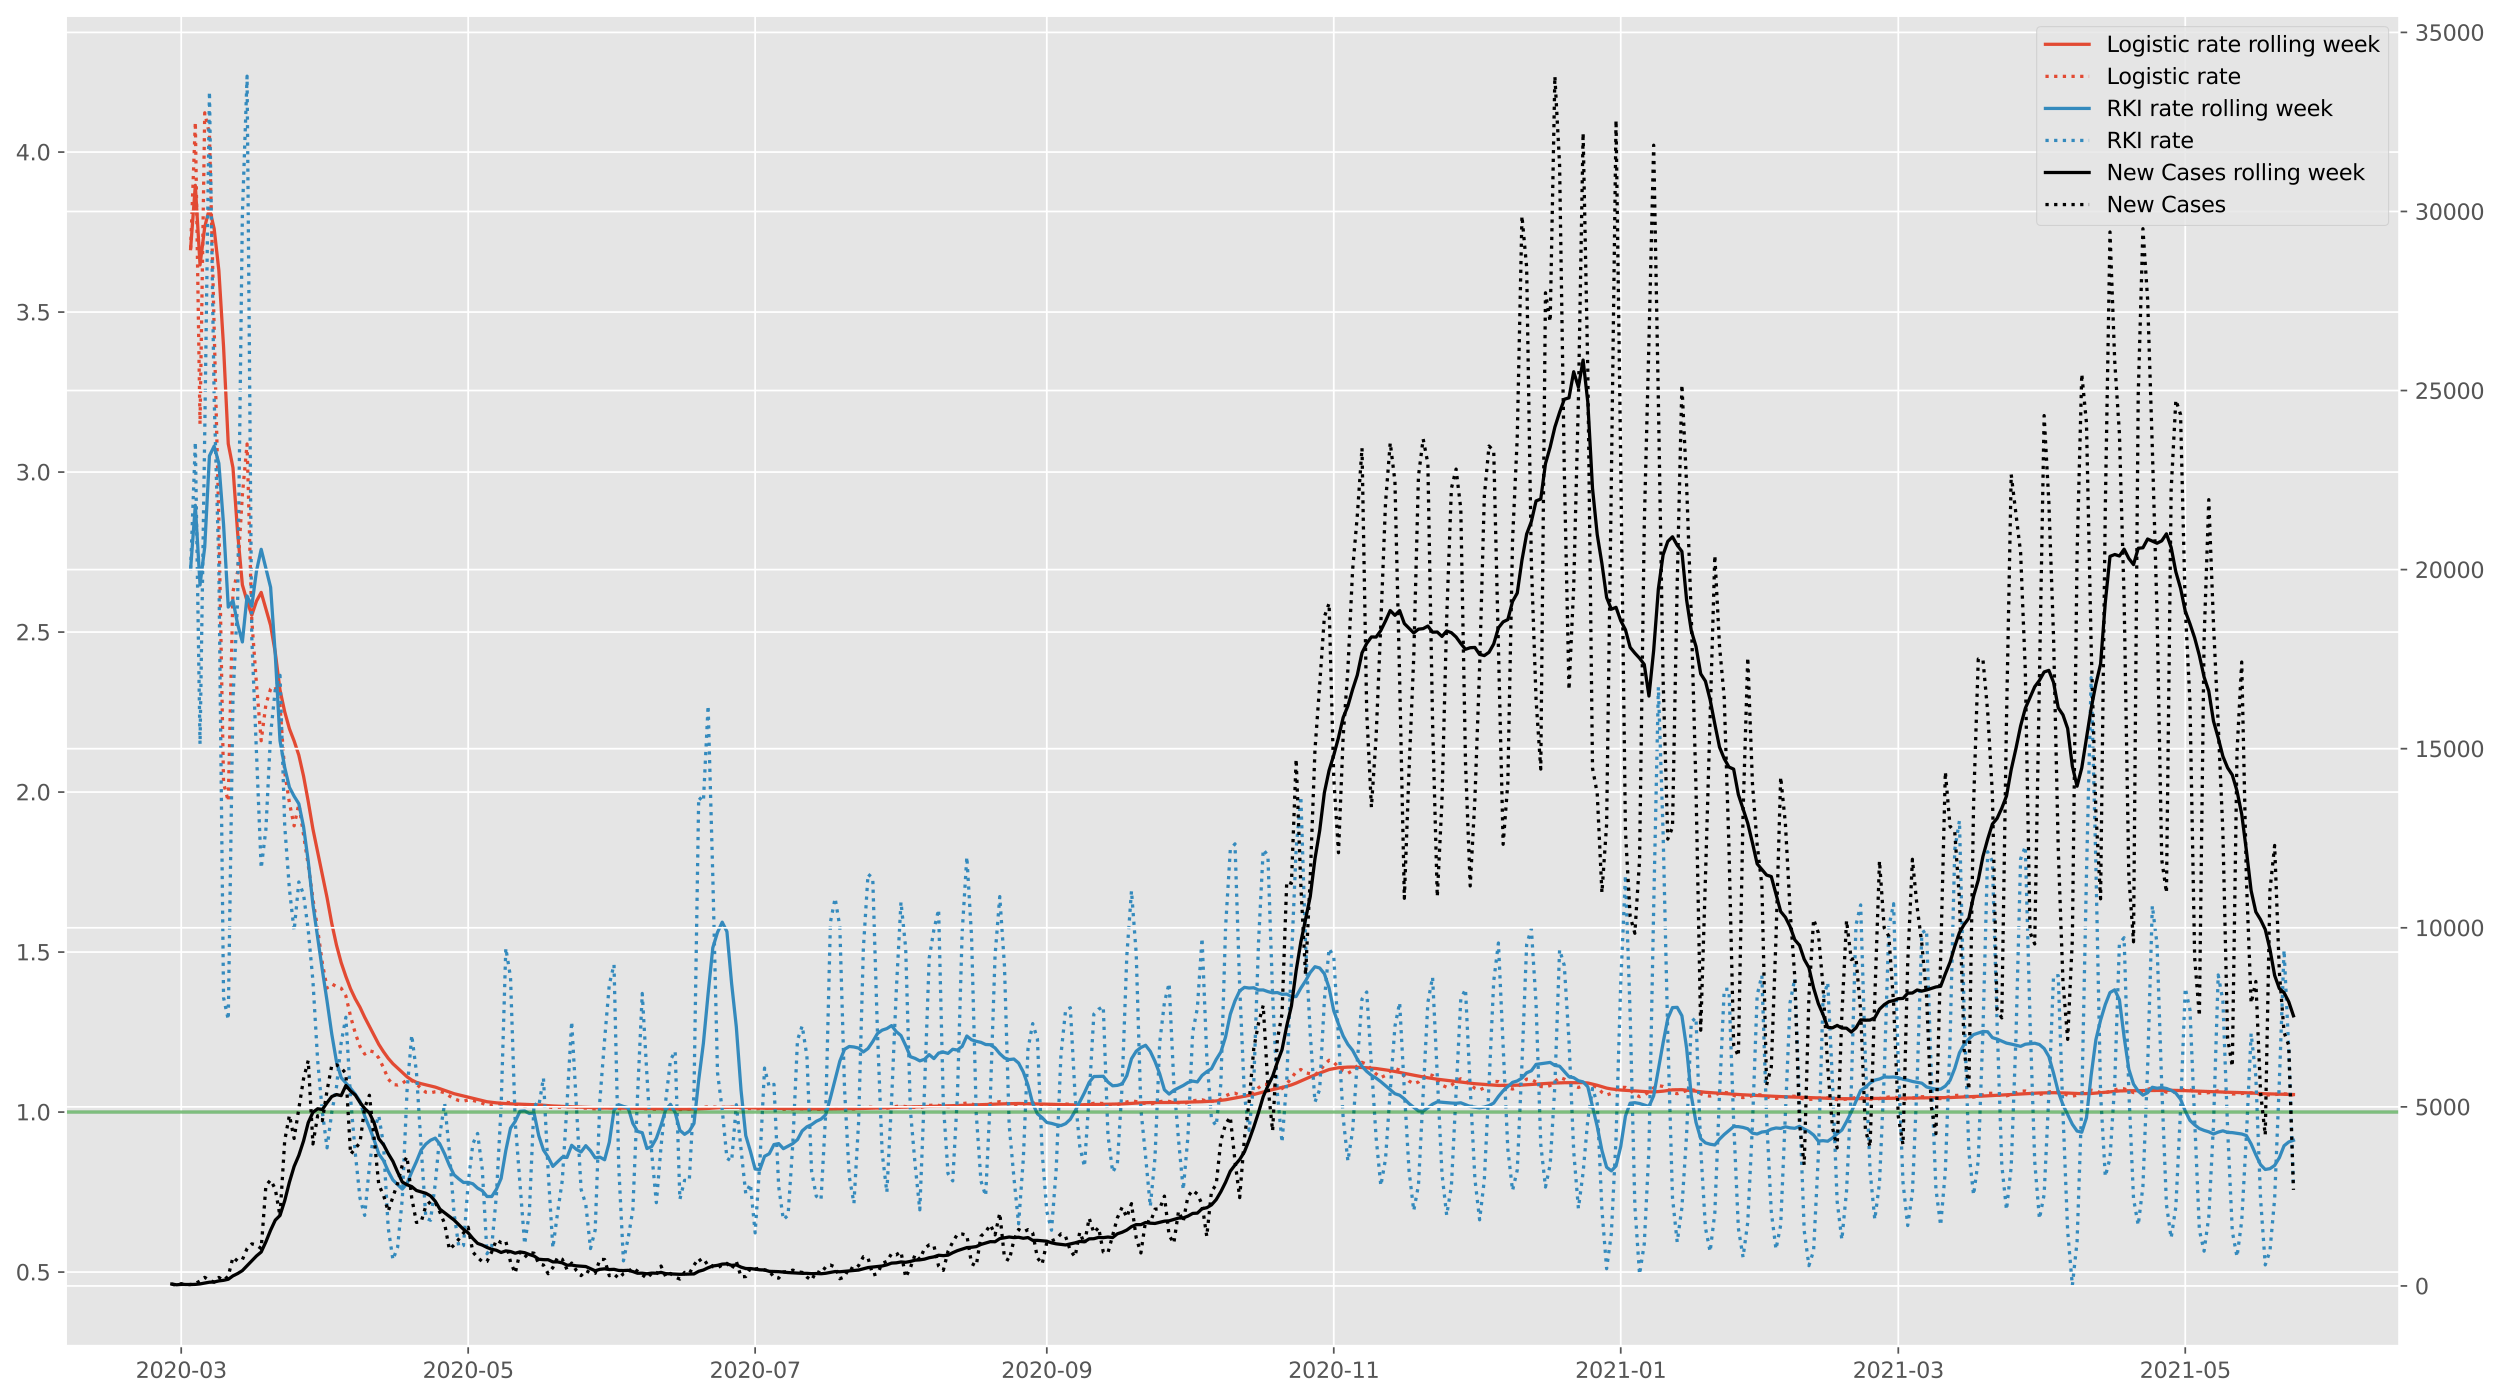 <?xml version="1.0" encoding="utf-8" standalone="no"?>
<!DOCTYPE svg PUBLIC "-//W3C//DTD SVG 1.1//EN"
  "http://www.w3.org/Graphics/SVG/1.1/DTD/svg11.dtd">
<svg height="640.398pt" version="1.1" viewBox="0 0 1145.086 640.398" width="1145.086pt" xmlns="http://www.w3.org/2000/svg" xmlns:xlink="http://www.w3.org/1999/xlink">
 <defs>
  <style type="text/css">*{stroke-linecap:butt;stroke-linejoin:round;}</style>
 </defs>
 <g id="figure_1">
  <g id="patch_1">
   <path d="M 0 640.398 
L 1145.086 640.398 
L 1145.086 0 
L 0 0 
z
" style="fill:#ffffff;"/>
  </g>
  <g id="axes_1">
   <g id="patch_2">
    <path d="M 30.103 616.52 
L 1099.073 616.52 
L 1099.073 7.2 
L 30.103 7.2 
z
" style="fill:#e5e5e5;"/>
   </g>
   <g id="matplotlib.axis_1">
    <g id="xtick_1">
     <g id="line2d_1">
      <path clip-path="url(#p3da7d8718c)" d="M 83.002 616.52 
L 83.002 7.2 
" style="fill:none;stroke:#ffffff;stroke-linecap:square;stroke-width:0.8;"/>
     </g>
     <g id="line2d_2">
      <defs>
       <path d="M 0 0 
L 0 3.5 
" id="m395f58dc01" style="stroke:#555555;stroke-width:0.8;"/>
      </defs>
      <g>
       <use style="fill:#555555;stroke:#555555;stroke-width:0.8;" x="83.002" xlink:href="#m395f58dc01" y="616.52"/>
      </g>
     </g>
     <g id="text_1">
      <!-- 2020-03 -->
      <g style="fill:#555555;" transform="translate(62.111 631.118)scale(0.1 -0.1)">
       <defs>
        <path d="M 1228 531 
L 3431 531 
L 3431 0 
L 469 0 
L 469 531 
Q 828 903 1448 1529 
Q 2069 2156 2228 2338 
Q 2531 2678 2651 2914 
Q 2772 3150 2772 3378 
Q 2772 3750 2511 3984 
Q 2250 4219 1831 4219 
Q 1534 4219 1204 4116 
Q 875 4013 500 3803 
L 500 4441 
Q 881 4594 1212 4672 
Q 1544 4750 1819 4750 
Q 2544 4750 2975 4387 
Q 3406 4025 3406 3419 
Q 3406 3131 3298 2873 
Q 3191 2616 2906 2266 
Q 2828 2175 2409 1742 
Q 1991 1309 1228 531 
z
" id="DejaVuSans-32" transform="scale(0.016)"/>
        <path d="M 2034 4250 
Q 1547 4250 1301 3770 
Q 1056 3291 1056 2328 
Q 1056 1369 1301 889 
Q 1547 409 2034 409 
Q 2525 409 2770 889 
Q 3016 1369 3016 2328 
Q 3016 3291 2770 3770 
Q 2525 4250 2034 4250 
z
M 2034 4750 
Q 2819 4750 3233 4129 
Q 3647 3509 3647 2328 
Q 3647 1150 3233 529 
Q 2819 -91 2034 -91 
Q 1250 -91 836 529 
Q 422 1150 422 2328 
Q 422 3509 836 4129 
Q 1250 4750 2034 4750 
z
" id="DejaVuSans-30" transform="scale(0.016)"/>
        <path d="M 313 2009 
L 1997 2009 
L 1997 1497 
L 313 1497 
L 313 2009 
z
" id="DejaVuSans-2d" transform="scale(0.016)"/>
        <path d="M 2597 2516 
Q 3050 2419 3304 2112 
Q 3559 1806 3559 1356 
Q 3559 666 3084 287 
Q 2609 -91 1734 -91 
Q 1441 -91 1130 -33 
Q 819 25 488 141 
L 488 750 
Q 750 597 1062 519 
Q 1375 441 1716 441 
Q 2309 441 2620 675 
Q 2931 909 2931 1356 
Q 2931 1769 2642 2001 
Q 2353 2234 1838 2234 
L 1294 2234 
L 1294 2753 
L 1863 2753 
Q 2328 2753 2575 2939 
Q 2822 3125 2822 3475 
Q 2822 3834 2567 4026 
Q 2313 4219 1838 4219 
Q 1578 4219 1281 4162 
Q 984 4106 628 3988 
L 628 4550 
Q 988 4650 1302 4700 
Q 1616 4750 1894 4750 
Q 2613 4750 3031 4423 
Q 3450 4097 3450 3541 
Q 3450 3153 3228 2886 
Q 3006 2619 2597 2516 
z
" id="DejaVuSans-33" transform="scale(0.016)"/>
       </defs>
       <use xlink:href="#DejaVuSans-32"/>
       <use x="63.623" xlink:href="#DejaVuSans-30"/>
       <use x="127.246" xlink:href="#DejaVuSans-32"/>
       <use x="190.869" xlink:href="#DejaVuSans-30"/>
       <use x="254.492" xlink:href="#DejaVuSans-2d"/>
       <use x="290.576" xlink:href="#DejaVuSans-30"/>
       <use x="354.199" xlink:href="#DejaVuSans-33"/>
      </g>
     </g>
    </g>
    <g id="xtick_2">
     <g id="line2d_3">
      <path clip-path="url(#p3da7d8718c)" d="M 214.442 616.52 
L 214.442 7.2 
" style="fill:none;stroke:#ffffff;stroke-linecap:square;stroke-width:0.8;"/>
     </g>
     <g id="line2d_4">
      <g>
       <use style="fill:#555555;stroke:#555555;stroke-width:0.8;" x="214.442" xlink:href="#m395f58dc01" y="616.52"/>
      </g>
     </g>
     <g id="text_2">
      <!-- 2020-05 -->
      <g style="fill:#555555;" transform="translate(193.55 631.118)scale(0.1 -0.1)">
       <defs>
        <path d="M 691 4666 
L 3169 4666 
L 3169 4134 
L 1269 4134 
L 1269 2991 
Q 1406 3038 1543 3061 
Q 1681 3084 1819 3084 
Q 2600 3084 3056 2656 
Q 3513 2228 3513 1497 
Q 3513 744 3044 326 
Q 2575 -91 1722 -91 
Q 1428 -91 1123 -41 
Q 819 9 494 109 
L 494 744 
Q 775 591 1075 516 
Q 1375 441 1709 441 
Q 2250 441 2565 725 
Q 2881 1009 2881 1497 
Q 2881 1984 2565 2268 
Q 2250 2553 1709 2553 
Q 1456 2553 1204 2497 
Q 953 2441 691 2322 
L 691 4666 
z
" id="DejaVuSans-35" transform="scale(0.016)"/>
       </defs>
       <use xlink:href="#DejaVuSans-32"/>
       <use x="63.623" xlink:href="#DejaVuSans-30"/>
       <use x="127.246" xlink:href="#DejaVuSans-32"/>
       <use x="190.869" xlink:href="#DejaVuSans-30"/>
       <use x="254.492" xlink:href="#DejaVuSans-2d"/>
       <use x="290.576" xlink:href="#DejaVuSans-30"/>
       <use x="354.199" xlink:href="#DejaVuSans-35"/>
      </g>
     </g>
    </g>
    <g id="xtick_3">
     <g id="line2d_5">
      <path clip-path="url(#p3da7d8718c)" d="M 345.881 616.52 
L 345.881 7.2 
" style="fill:none;stroke:#ffffff;stroke-linecap:square;stroke-width:0.8;"/>
     </g>
     <g id="line2d_6">
      <g>
       <use style="fill:#555555;stroke:#555555;stroke-width:0.8;" x="345.881" xlink:href="#m395f58dc01" y="616.52"/>
      </g>
     </g>
     <g id="text_3">
      <!-- 2020-07 -->
      <g style="fill:#555555;" transform="translate(324.99 631.118)scale(0.1 -0.1)">
       <defs>
        <path d="M 525 4666 
L 3525 4666 
L 3525 4397 
L 1831 0 
L 1172 0 
L 2766 4134 
L 525 4134 
L 525 4666 
z
" id="DejaVuSans-37" transform="scale(0.016)"/>
       </defs>
       <use xlink:href="#DejaVuSans-32"/>
       <use x="63.623" xlink:href="#DejaVuSans-30"/>
       <use x="127.246" xlink:href="#DejaVuSans-32"/>
       <use x="190.869" xlink:href="#DejaVuSans-30"/>
       <use x="254.492" xlink:href="#DejaVuSans-2d"/>
       <use x="290.576" xlink:href="#DejaVuSans-30"/>
       <use x="354.199" xlink:href="#DejaVuSans-37"/>
      </g>
     </g>
    </g>
    <g id="xtick_4">
     <g id="line2d_7">
      <path clip-path="url(#p3da7d8718c)" d="M 479.476 616.52 
L 479.476 7.2 
" style="fill:none;stroke:#ffffff;stroke-linecap:square;stroke-width:0.8;"/>
     </g>
     <g id="line2d_8">
      <g>
       <use style="fill:#555555;stroke:#555555;stroke-width:0.8;" x="479.476" xlink:href="#m395f58dc01" y="616.52"/>
      </g>
     </g>
     <g id="text_4">
      <!-- 2020-09 -->
      <g style="fill:#555555;" transform="translate(458.584 631.118)scale(0.1 -0.1)">
       <defs>
        <path d="M 703 97 
L 703 672 
Q 941 559 1184 500 
Q 1428 441 1663 441 
Q 2288 441 2617 861 
Q 2947 1281 2994 2138 
Q 2813 1869 2534 1725 
Q 2256 1581 1919 1581 
Q 1219 1581 811 2004 
Q 403 2428 403 3163 
Q 403 3881 828 4315 
Q 1253 4750 1959 4750 
Q 2769 4750 3195 4129 
Q 3622 3509 3622 2328 
Q 3622 1225 3098 567 
Q 2575 -91 1691 -91 
Q 1453 -91 1209 -44 
Q 966 3 703 97 
z
M 1959 2075 
Q 2384 2075 2632 2365 
Q 2881 2656 2881 3163 
Q 2881 3666 2632 3958 
Q 2384 4250 1959 4250 
Q 1534 4250 1286 3958 
Q 1038 3666 1038 3163 
Q 1038 2656 1286 2365 
Q 1534 2075 1959 2075 
z
" id="DejaVuSans-39" transform="scale(0.016)"/>
       </defs>
       <use xlink:href="#DejaVuSans-32"/>
       <use x="63.623" xlink:href="#DejaVuSans-30"/>
       <use x="127.246" xlink:href="#DejaVuSans-32"/>
       <use x="190.869" xlink:href="#DejaVuSans-30"/>
       <use x="254.492" xlink:href="#DejaVuSans-2d"/>
       <use x="290.576" xlink:href="#DejaVuSans-30"/>
       <use x="354.199" xlink:href="#DejaVuSans-39"/>
      </g>
     </g>
    </g>
    <g id="xtick_5">
     <g id="line2d_9">
      <path clip-path="url(#p3da7d8718c)" d="M 610.915 616.52 
L 610.915 7.2 
" style="fill:none;stroke:#ffffff;stroke-linecap:square;stroke-width:0.8;"/>
     </g>
     <g id="line2d_10">
      <g>
       <use style="fill:#555555;stroke:#555555;stroke-width:0.8;" x="610.915" xlink:href="#m395f58dc01" y="616.52"/>
      </g>
     </g>
     <g id="text_5">
      <!-- 2020-11 -->
      <g style="fill:#555555;" transform="translate(590.024 631.118)scale(0.1 -0.1)">
       <defs>
        <path d="M 794 531 
L 1825 531 
L 1825 4091 
L 703 3866 
L 703 4441 
L 1819 4666 
L 2450 4666 
L 2450 531 
L 3481 531 
L 3481 0 
L 794 0 
L 794 531 
z
" id="DejaVuSans-31" transform="scale(0.016)"/>
       </defs>
       <use xlink:href="#DejaVuSans-32"/>
       <use x="63.623" xlink:href="#DejaVuSans-30"/>
       <use x="127.246" xlink:href="#DejaVuSans-32"/>
       <use x="190.869" xlink:href="#DejaVuSans-30"/>
       <use x="254.492" xlink:href="#DejaVuSans-2d"/>
       <use x="290.576" xlink:href="#DejaVuSans-31"/>
       <use x="354.199" xlink:href="#DejaVuSans-31"/>
      </g>
     </g>
    </g>
    <g id="xtick_6">
     <g id="line2d_11">
      <path clip-path="url(#p3da7d8718c)" d="M 742.355 616.52 
L 742.355 7.2 
" style="fill:none;stroke:#ffffff;stroke-linecap:square;stroke-width:0.8;"/>
     </g>
     <g id="line2d_12">
      <g>
       <use style="fill:#555555;stroke:#555555;stroke-width:0.8;" x="742.355" xlink:href="#m395f58dc01" y="616.52"/>
      </g>
     </g>
     <g id="text_6">
      <!-- 2021-01 -->
      <g style="fill:#555555;" transform="translate(721.463 631.118)scale(0.1 -0.1)">
       <use xlink:href="#DejaVuSans-32"/>
       <use x="63.623" xlink:href="#DejaVuSans-30"/>
       <use x="127.246" xlink:href="#DejaVuSans-32"/>
       <use x="190.869" xlink:href="#DejaVuSans-31"/>
       <use x="254.492" xlink:href="#DejaVuSans-2d"/>
       <use x="290.576" xlink:href="#DejaVuSans-30"/>
       <use x="354.199" xlink:href="#DejaVuSans-31"/>
      </g>
     </g>
    </g>
    <g id="xtick_7">
     <g id="line2d_13">
      <path clip-path="url(#p3da7d8718c)" d="M 869.485 616.52 
L 869.485 7.2 
" style="fill:none;stroke:#ffffff;stroke-linecap:square;stroke-width:0.8;"/>
     </g>
     <g id="line2d_14">
      <g>
       <use style="fill:#555555;stroke:#555555;stroke-width:0.8;" x="869.485" xlink:href="#m395f58dc01" y="616.52"/>
      </g>
     </g>
     <g id="text_7">
      <!-- 2021-03 -->
      <g style="fill:#555555;" transform="translate(848.593 631.118)scale(0.1 -0.1)">
       <use xlink:href="#DejaVuSans-32"/>
       <use x="63.623" xlink:href="#DejaVuSans-30"/>
       <use x="127.246" xlink:href="#DejaVuSans-32"/>
       <use x="190.869" xlink:href="#DejaVuSans-31"/>
       <use x="254.492" xlink:href="#DejaVuSans-2d"/>
       <use x="290.576" xlink:href="#DejaVuSans-30"/>
       <use x="354.199" xlink:href="#DejaVuSans-33"/>
      </g>
     </g>
    </g>
    <g id="xtick_8">
     <g id="line2d_15">
      <path clip-path="url(#p3da7d8718c)" d="M 1000.924 616.52 
L 1000.924 7.2 
" style="fill:none;stroke:#ffffff;stroke-linecap:square;stroke-width:0.8;"/>
     </g>
     <g id="line2d_16">
      <g>
       <use style="fill:#555555;stroke:#555555;stroke-width:0.8;" x="1000.924" xlink:href="#m395f58dc01" y="616.52"/>
      </g>
     </g>
     <g id="text_8">
      <!-- 2021-05 -->
      <g style="fill:#555555;" transform="translate(980.033 631.118)scale(0.1 -0.1)">
       <use xlink:href="#DejaVuSans-32"/>
       <use x="63.623" xlink:href="#DejaVuSans-30"/>
       <use x="127.246" xlink:href="#DejaVuSans-32"/>
       <use x="190.869" xlink:href="#DejaVuSans-31"/>
       <use x="254.492" xlink:href="#DejaVuSans-2d"/>
       <use x="290.576" xlink:href="#DejaVuSans-30"/>
       <use x="354.199" xlink:href="#DejaVuSans-35"/>
      </g>
     </g>
    </g>
   </g>
   <g id="matplotlib.axis_2">
    <g id="ytick_1">
     <g id="line2d_17">
      <path clip-path="url(#p3da7d8718c)" d="M 30.103 582.647 
L 1099.073 582.647 
" style="fill:none;stroke:#ffffff;stroke-linecap:square;stroke-width:0.8;"/>
     </g>
     <g id="line2d_18">
      <defs>
       <path d="M 0 0 
L -3.5 0 
" id="m24d9be45a4" style="stroke:#555555;stroke-width:0.8;"/>
      </defs>
      <g>
       <use style="fill:#555555;stroke:#555555;stroke-width:0.8;" x="30.103" xlink:href="#m24d9be45a4" y="582.647"/>
      </g>
     </g>
     <g id="text_9">
      <!-- 0.5 -->
      <g style="fill:#555555;" transform="translate(7.2 586.446)scale(0.1 -0.1)">
       <defs>
        <path d="M 684 794 
L 1344 794 
L 1344 0 
L 684 0 
L 684 794 
z
" id="DejaVuSans-2e" transform="scale(0.016)"/>
       </defs>
       <use xlink:href="#DejaVuSans-30"/>
       <use x="63.623" xlink:href="#DejaVuSans-2e"/>
       <use x="95.41" xlink:href="#DejaVuSans-35"/>
      </g>
     </g>
    </g>
    <g id="ytick_2">
     <g id="line2d_19">
      <path clip-path="url(#p3da7d8718c)" d="M 30.103 509.36 
L 1099.073 509.36 
" style="fill:none;stroke:#ffffff;stroke-linecap:square;stroke-width:0.8;"/>
     </g>
     <g id="line2d_20">
      <g>
       <use style="fill:#555555;stroke:#555555;stroke-width:0.8;" x="30.103" xlink:href="#m24d9be45a4" y="509.36"/>
      </g>
     </g>
     <g id="text_10">
      <!-- 1.0 -->
      <g style="fill:#555555;" transform="translate(7.2 513.159)scale(0.1 -0.1)">
       <use xlink:href="#DejaVuSans-31"/>
       <use x="63.623" xlink:href="#DejaVuSans-2e"/>
       <use x="95.41" xlink:href="#DejaVuSans-30"/>
      </g>
     </g>
    </g>
    <g id="ytick_3">
     <g id="line2d_21">
      <path clip-path="url(#p3da7d8718c)" d="M 30.103 436.074 
L 1099.073 436.074 
" style="fill:none;stroke:#ffffff;stroke-linecap:square;stroke-width:0.8;"/>
     </g>
     <g id="line2d_22">
      <g>
       <use style="fill:#555555;stroke:#555555;stroke-width:0.8;" x="30.103" xlink:href="#m24d9be45a4" y="436.074"/>
      </g>
     </g>
     <g id="text_11">
      <!-- 1.5 -->
      <g style="fill:#555555;" transform="translate(7.2 439.873)scale(0.1 -0.1)">
       <use xlink:href="#DejaVuSans-31"/>
       <use x="63.623" xlink:href="#DejaVuSans-2e"/>
       <use x="95.41" xlink:href="#DejaVuSans-35"/>
      </g>
     </g>
    </g>
    <g id="ytick_4">
     <g id="line2d_23">
      <path clip-path="url(#p3da7d8718c)" d="M 30.103 362.787 
L 1099.073 362.787 
" style="fill:none;stroke:#ffffff;stroke-linecap:square;stroke-width:0.8;"/>
     </g>
     <g id="line2d_24">
      <g>
       <use style="fill:#555555;stroke:#555555;stroke-width:0.8;" x="30.103" xlink:href="#m24d9be45a4" y="362.787"/>
      </g>
     </g>
     <g id="text_12">
      <!-- 2.0 -->
      <g style="fill:#555555;" transform="translate(7.2 366.586)scale(0.1 -0.1)">
       <use xlink:href="#DejaVuSans-32"/>
       <use x="63.623" xlink:href="#DejaVuSans-2e"/>
       <use x="95.41" xlink:href="#DejaVuSans-30"/>
      </g>
     </g>
    </g>
    <g id="ytick_5">
     <g id="line2d_25">
      <path clip-path="url(#p3da7d8718c)" d="M 30.103 289.501 
L 1099.073 289.501 
" style="fill:none;stroke:#ffffff;stroke-linecap:square;stroke-width:0.8;"/>
     </g>
     <g id="line2d_26">
      <g>
       <use style="fill:#555555;stroke:#555555;stroke-width:0.8;" x="30.103" xlink:href="#m24d9be45a4" y="289.501"/>
      </g>
     </g>
     <g id="text_13">
      <!-- 2.5 -->
      <g style="fill:#555555;" transform="translate(7.2 293.3)scale(0.1 -0.1)">
       <use xlink:href="#DejaVuSans-32"/>
       <use x="63.623" xlink:href="#DejaVuSans-2e"/>
       <use x="95.41" xlink:href="#DejaVuSans-35"/>
      </g>
     </g>
    </g>
    <g id="ytick_6">
     <g id="line2d_27">
      <path clip-path="url(#p3da7d8718c)" d="M 30.103 216.214 
L 1099.073 216.214 
" style="fill:none;stroke:#ffffff;stroke-linecap:square;stroke-width:0.8;"/>
     </g>
     <g id="line2d_28">
      <g>
       <use style="fill:#555555;stroke:#555555;stroke-width:0.8;" x="30.103" xlink:href="#m24d9be45a4" y="216.214"/>
      </g>
     </g>
     <g id="text_14">
      <!-- 3.0 -->
      <g style="fill:#555555;" transform="translate(7.2 220.013)scale(0.1 -0.1)">
       <use xlink:href="#DejaVuSans-33"/>
       <use x="63.623" xlink:href="#DejaVuSans-2e"/>
       <use x="95.41" xlink:href="#DejaVuSans-30"/>
      </g>
     </g>
    </g>
    <g id="ytick_7">
     <g id="line2d_29">
      <path clip-path="url(#p3da7d8718c)" d="M 30.103 142.928 
L 1099.073 142.928 
" style="fill:none;stroke:#ffffff;stroke-linecap:square;stroke-width:0.8;"/>
     </g>
     <g id="line2d_30">
      <g>
       <use style="fill:#555555;stroke:#555555;stroke-width:0.8;" x="30.103" xlink:href="#m24d9be45a4" y="142.928"/>
      </g>
     </g>
     <g id="text_15">
      <!-- 3.5 -->
      <g style="fill:#555555;" transform="translate(7.2 146.727)scale(0.1 -0.1)">
       <use xlink:href="#DejaVuSans-33"/>
       <use x="63.623" xlink:href="#DejaVuSans-2e"/>
       <use x="95.41" xlink:href="#DejaVuSans-35"/>
      </g>
     </g>
    </g>
    <g id="ytick_8">
     <g id="line2d_31">
      <path clip-path="url(#p3da7d8718c)" d="M 30.103 69.641 
L 1099.073 69.641 
" style="fill:none;stroke:#ffffff;stroke-linecap:square;stroke-width:0.8;"/>
     </g>
     <g id="line2d_32">
      <g>
       <use style="fill:#555555;stroke:#555555;stroke-width:0.8;" x="30.103" xlink:href="#m24d9be45a4" y="69.641"/>
      </g>
     </g>
     <g id="text_16">
      <!-- 4.0 -->
      <g style="fill:#555555;" transform="translate(7.2 73.44)scale(0.1 -0.1)">
       <defs>
        <path d="M 2419 4116 
L 825 1625 
L 2419 1625 
L 2419 4116 
z
M 2253 4666 
L 3047 4666 
L 3047 1625 
L 3713 1625 
L 3713 1100 
L 3047 1100 
L 3047 0 
L 2419 0 
L 2419 1100 
L 313 1100 
L 313 1709 
L 2253 4666 
z
" id="DejaVuSans-34" transform="scale(0.016)"/>
       </defs>
       <use xlink:href="#DejaVuSans-34"/>
       <use x="63.623" xlink:href="#DejaVuSans-2e"/>
       <use x="95.41" xlink:href="#DejaVuSans-30"/>
      </g>
     </g>
    </g>
   </g>
   <g id="line2d_33">
    <path clip-path="url(#p3da7d8718c)" d="M 87.312 113.888 
L 89.466 84.893 
L 91.621 121.357 
L 93.776 103.935 
L 95.931 95.43 
L 98.085 104.744 
L 100.24 123.86 
L 102.395 158.827 
L 104.55 203.273 
L 106.704 214.228 
L 108.859 244.258 
L 111.014 267.873 
L 113.169 275.31 
L 115.323 281.792 
L 117.478 275.321 
L 119.633 271.357 
L 123.942 286.417 
L 126.097 298.97 
L 128.252 316.078 
L 130.407 326.048 
L 132.561 333.813 
L 134.716 339.381 
L 136.871 345.896 
L 139.026 355.44 
L 141.18 367.104 
L 143.335 379.756 
L 149.799 411.149 
L 151.954 422.921 
L 154.109 432.844 
L 156.264 440.903 
L 158.418 447.257 
L 160.573 452.944 
L 162.728 457.522 
L 164.883 461.351 
L 167.037 465.938 
L 173.502 478.378 
L 175.656 481.735 
L 177.811 484.728 
L 179.966 487.218 
L 186.43 493.204 
L 188.585 494.679 
L 190.74 495.741 
L 192.894 496.366 
L 199.359 497.929 
L 207.977 500.944 
L 223.061 504.63 
L 227.37 505.148 
L 231.68 505.486 
L 246.763 506.093 
L 253.227 506.571 
L 261.846 506.952 
L 274.775 507.461 
L 279.084 507.541 
L 283.394 507.54 
L 307.096 507.904 
L 317.87 507.986 
L 324.334 507.693 
L 330.798 507.265 
L 335.108 507.173 
L 339.417 507.238 
L 348.036 507.572 
L 378.203 507.98 
L 395.44 507.698 
L 442.845 506.234 
L 460.083 505.584 
L 466.547 505.44 
L 475.166 505.641 
L 492.404 506.092 
L 513.952 505.632 
L 522.571 505.151 
L 526.88 505.011 
L 537.654 504.956 
L 550.582 504.622 
L 557.047 504.261 
L 561.356 503.731 
L 569.975 502.118 
L 574.284 501.319 
L 578.594 500.18 
L 582.903 499.074 
L 589.368 497.552 
L 591.522 496.914 
L 593.677 496.089 
L 600.141 493.25 
L 604.451 491.52 
L 608.76 489.891 
L 613.07 489.051 
L 617.379 488.772 
L 619.534 488.727 
L 625.998 489.069 
L 630.308 489.423 
L 636.772 490.356 
L 647.546 492.469 
L 654.01 493.664 
L 658.32 494.313 
L 675.558 496.379 
L 686.331 497.165 
L 692.796 497.095 
L 697.105 496.991 
L 710.034 496.154 
L 716.498 495.918 
L 725.117 495.889 
L 727.272 496.042 
L 731.581 497.092 
L 735.891 498.381 
L 738.045 498.771 
L 742.355 499.27 
L 755.283 500.095 
L 757.438 500.136 
L 761.747 499.79 
L 766.057 499.184 
L 770.366 499.112 
L 774.676 499.549 
L 781.14 500.308 
L 798.378 501.454 
L 815.616 502.283 
L 843.628 503.255 
L 860.866 503.117 
L 882.413 502.85 
L 893.187 502.708 
L 906.116 502.15 
L 934.127 500.618 
L 940.591 500.484 
L 947.056 500.655 
L 953.52 500.946 
L 957.829 500.858 
L 964.294 500.305 
L 970.758 499.691 
L 975.067 499.597 
L 983.686 499.51 
L 994.46 499.391 
L 1000.924 499.559 
L 1020.317 500.281 
L 1028.936 500.522 
L 1037.555 500.987 
L 1050.484 501.335 
L 1050.484 501.335 
" style="fill:none;stroke:#e24a33;stroke-linecap:square;stroke-width:1.5;"/>
   </g>
   <g id="line2d_34">
    <path clip-path="url(#p3da7d8718c)" d="M 87.312 113.888 
L 89.466 55.898 
L 91.621 194.284 
L 93.776 51.669 
L 95.931 61.409 
L 100.24 238.561 
L 102.395 358.654 
L 104.55 367.022 
L 106.704 270.965 
L 108.859 261.883 
L 111.014 226.713 
L 113.169 203.373 
L 115.323 283.936 
L 117.478 313.358 
L 119.633 339.273 
L 121.788 322.661 
L 123.942 315.604 
L 126.097 314.585 
L 128.252 323.129 
L 130.407 353.723 
L 132.561 367.712 
L 134.716 378.253 
L 136.871 368.269 
L 141.18 396.24 
L 143.335 411.691 
L 145.49 425.734 
L 147.645 441.179 
L 149.799 452.524 
L 151.954 450.672 
L 154.109 451.87 
L 156.264 452.653 
L 158.418 456.165 
L 160.573 465.545 
L 162.728 473.226 
L 164.883 479.324 
L 167.037 482.786 
L 169.192 481.259 
L 171.347 481.886 
L 173.502 484.618 
L 175.656 489.047 
L 177.811 494.176 
L 179.966 496.752 
L 182.121 496.981 
L 184.275 496.219 
L 186.43 494.635 
L 188.585 494.945 
L 190.74 496.481 
L 192.894 498.546 
L 195.049 500.285 
L 197.204 500.547 
L 199.359 500.067 
L 201.513 499.899 
L 203.668 500.541 
L 205.823 501.998 
L 207.977 503.271 
L 210.132 504.071 
L 212.287 504.371 
L 214.442 503.811 
L 216.596 504.035 
L 218.751 504.552 
L 220.906 505.33 
L 223.061 506.238 
L 225.215 506.251 
L 231.68 504.859 
L 233.834 505.132 
L 235.989 505.981 
L 238.144 506.244 
L 240.299 506.658 
L 242.453 506.435 
L 244.608 505.957 
L 248.918 506.439 
L 251.072 506.957 
L 253.227 507.306 
L 261.846 506.834 
L 266.156 507.535 
L 268.31 507.562 
L 270.465 507.794 
L 272.62 507.861 
L 274.775 507.49 
L 276.929 507.241 
L 281.239 507.326 
L 285.548 508.088 
L 289.858 507.861 
L 292.013 507.706 
L 294.167 507.741 
L 300.632 508.089 
L 302.786 507.887 
L 307.096 507.856 
L 309.251 507.914 
L 311.405 508.204 
L 317.87 507.851 
L 320.024 507.395 
L 324.334 506.956 
L 326.489 506.995 
L 328.643 507.21 
L 337.262 507.187 
L 341.572 507.733 
L 343.727 507.719 
L 345.881 507.891 
L 350.191 507.565 
L 352.346 507.626 
L 358.81 508.06 
L 360.965 508.08 
L 365.274 507.798 
L 369.584 507.921 
L 371.738 508.134 
L 376.048 508.143 
L 382.512 507.534 
L 391.131 507.962 
L 393.286 507.695 
L 395.44 507.283 
L 397.595 507.098 
L 406.214 507.59 
L 410.524 506.785 
L 412.678 506.561 
L 416.988 507.17 
L 419.143 507.17 
L 421.297 507.327 
L 423.452 506.763 
L 425.607 506.321 
L 427.762 506.161 
L 429.916 506.299 
L 432.071 506.731 
L 434.226 506.866 
L 436.381 506.803 
L 440.69 505.515 
L 442.845 505.224 
L 445 505.649 
L 447.154 506.26 
L 451.464 506.266 
L 453.619 505.559 
L 455.773 504.996 
L 457.928 504.597 
L 460.083 505.096 
L 462.238 505.764 
L 464.392 505.877 
L 466.547 506.191 
L 470.857 505.205 
L 473.011 505.097 
L 477.321 506.187 
L 481.63 506.569 
L 483.785 506.255 
L 485.94 505.747 
L 488.095 505.664 
L 490.249 505.84 
L 492.404 506.152 
L 494.559 506.138 
L 496.714 506.271 
L 498.868 505.746 
L 501.023 505.361 
L 503.178 505.303 
L 505.333 505.45 
L 507.487 506.029 
L 509.642 506.087 
L 511.797 505.948 
L 513.952 505.248 
L 518.261 504.217 
L 520.416 504.559 
L 522.571 505.296 
L 524.725 505.371 
L 526.88 505.685 
L 529.035 505.265 
L 531.19 504.608 
L 533.344 504.264 
L 535.499 504.482 
L 537.654 505.017 
L 539.809 505.076 
L 541.963 505.475 
L 544.118 504.921 
L 546.273 504.17 
L 550.582 503.738 
L 552.737 504.344 
L 554.892 504.397 
L 557.047 504.299 
L 559.201 503.451 
L 561.356 501.934 
L 563.511 500.975 
L 565.665 500.726 
L 567.82 501.582 
L 569.975 501.862 
L 572.13 501.765 
L 574.284 500.39 
L 576.439 498.238 
L 578.594 496.698 
L 580.749 496.671 
L 582.903 497.896 
L 587.213 498.618 
L 589.368 496.433 
L 591.522 493.775 
L 593.677 490.923 
L 595.832 489.868 
L 597.987 491.368 
L 602.296 492.238 
L 604.451 490.707 
L 606.606 487.657 
L 608.76 485.635 
L 610.915 486.592 
L 613.07 488.763 
L 615.225 490.449 
L 617.379 491.598 
L 619.534 490.394 
L 621.689 488.199 
L 623.844 486.581 
L 625.998 487.499 
L 628.153 489.803 
L 630.308 491.884 
L 632.463 493.57 
L 634.617 492.568 
L 636.772 490.589 
L 638.927 489.399 
L 641.082 490.174 
L 643.236 492.933 
L 645.391 495.173 
L 647.546 496.447 
L 649.701 495.588 
L 651.855 493.337 
L 654.01 491.995 
L 656.165 492.62 
L 658.32 495.032 
L 660.474 497.047 
L 662.629 497.994 
L 664.784 497.063 
L 666.939 495.235 
L 669.093 494.089 
L 671.248 494.942 
L 673.403 496.88 
L 675.558 498.451 
L 677.712 499.248 
L 679.867 498.261 
L 682.022 496.582 
L 684.177 495.321 
L 686.331 495.41 
L 690.641 498.35 
L 692.796 498.812 
L 694.95 498.143 
L 697.105 495.974 
L 699.26 494.261 
L 701.415 494.515 
L 703.569 495.598 
L 705.724 497.646 
L 707.879 497.877 
L 710.034 497.205 
L 714.343 493.514 
L 716.498 494.271 
L 718.653 495.567 
L 720.807 497.267 
L 722.962 498.084 
L 727.272 496.383 
L 729.426 496.979 
L 731.581 498.159 
L 733.736 500.305 
L 735.891 501.549 
L 738.045 500.814 
L 740.2 499.084 
L 742.355 498.005 
L 744.51 498.062 
L 746.664 499.229 
L 748.819 501.319 
L 750.974 502.308 
L 753.128 501.566 
L 755.283 500.179 
L 757.438 498.293 
L 759.593 497.223 
L 761.747 497.646 
L 763.902 498.879 
L 766.057 500.505 
L 768.212 500.942 
L 770.366 500.293 
L 772.521 499.513 
L 774.676 499.062 
L 776.831 499.542 
L 778.985 500.975 
L 781.14 501.832 
L 783.295 502.039 
L 785.45 501.543 
L 787.604 500.733 
L 789.759 500.359 
L 791.914 500.646 
L 794.069 501.665 
L 796.223 502.503 
L 798.378 502.729 
L 800.533 502.339 
L 804.842 501.383 
L 806.997 501.526 
L 809.152 502.372 
L 811.307 502.922 
L 813.461 503.096 
L 815.616 502.875 
L 817.771 502.362 
L 819.926 502.055 
L 822.08 502.126 
L 826.39 503.426 
L 828.545 503.579 
L 830.699 503.459 
L 835.009 502.753 
L 837.164 502.878 
L 841.473 503.65 
L 843.628 503.693 
L 847.937 503.097 
L 850.092 502.741 
L 852.247 502.726 
L 856.556 503.435 
L 858.711 503.499 
L 863.021 502.845 
L 865.175 502.46 
L 867.33 502.461 
L 871.64 503.288 
L 873.794 503.324 
L 878.104 502.68 
L 880.259 502.32 
L 882.413 502.37 
L 886.723 503.18 
L 888.878 503.194 
L 893.187 502.302 
L 895.342 501.774 
L 897.497 501.666 
L 901.806 502.573 
L 903.961 502.513 
L 906.116 502.093 
L 910.425 500.784 
L 912.58 500.76 
L 916.889 501.921 
L 919.044 501.919 
L 921.199 501.381 
L 925.508 499.796 
L 927.663 499.713 
L 931.972 501.126 
L 934.127 501.305 
L 936.282 500.887 
L 938.437 500.201 
L 940.591 499.713 
L 942.746 499.979 
L 947.056 501.654 
L 949.21 502.098 
L 951.365 501.635 
L 955.675 499.762 
L 957.829 499.314 
L 959.984 499.691 
L 962.139 500.46 
L 964.294 500.568 
L 970.758 498.589 
L 972.913 498.713 
L 977.222 500.441 
L 979.377 500.364 
L 981.532 499.825 
L 983.686 499.006 
L 985.841 498.309 
L 987.996 498.604 
L 992.305 500.25 
L 994.46 500.283 
L 996.615 499.975 
L 998.77 499.365 
L 1000.924 498.973 
L 1003.079 499.241 
L 1007.389 500.728 
L 1009.543 500.746 
L 1011.698 500.461 
L 1016.008 499.628 
L 1018.162 499.859 
L 1020.317 500.527 
L 1022.472 501.07 
L 1024.627 501.083 
L 1028.936 500.639 
L 1031.091 500.55 
L 1033.246 500.82 
L 1035.4 501.335 
L 1037.555 501.636 
L 1046.174 501.008 
L 1048.329 501.184 
L 1050.484 501.59 
L 1050.484 501.59 
" style="fill:none;stroke:#e24a33;stroke-dasharray:1.5,2.475;stroke-dashoffset:0;stroke-width:1.5;"/>
   </g>
   <g id="line2d_35">
    <path clip-path="url(#p3da7d8718c)" d="M 87.312 260.463 
L 89.466 231.468 
L 91.621 267.931 
L 93.776 250.51 
L 95.931 208.802 
L 98.085 204.362 
L 100.24 212.191 
L 102.395 240.263 
L 104.55 278.057 
L 106.704 275.071 
L 108.859 285.968 
L 111.014 294.033 
L 113.169 272.995 
L 115.323 277.678 
L 117.478 261.523 
L 119.633 251.617 
L 123.942 268.995 
L 126.097 300.021 
L 128.252 339.225 
L 130.407 351.551 
L 132.561 360.605 
L 134.716 364.695 
L 136.871 368.14 
L 139.026 378.619 
L 141.18 394.389 
L 143.335 414.387 
L 147.645 444.312 
L 149.799 458.515 
L 151.954 473.587 
L 154.109 486.216 
L 156.264 493.602 
L 160.573 498.469 
L 162.728 501.161 
L 164.883 504.451 
L 167.037 511.192 
L 169.192 516.388 
L 171.347 522.087 
L 173.502 528.528 
L 175.656 531.546 
L 177.811 536.44 
L 179.966 540.475 
L 184.275 544.63 
L 186.43 542.065 
L 188.585 536.791 
L 190.74 532.038 
L 192.894 526.76 
L 195.049 524.03 
L 197.204 522.274 
L 199.359 521.306 
L 201.513 524.1 
L 203.668 528.562 
L 205.823 533.764 
L 207.977 538.093 
L 210.132 539.969 
L 212.287 541.62 
L 214.442 541.57 
L 216.596 542.232 
L 218.751 544.206 
L 220.906 545.392 
L 223.061 548.033 
L 225.215 548.051 
L 227.37 544.753 
L 229.525 539.762 
L 231.68 526.968 
L 233.834 516.75 
L 235.989 513.636 
L 238.144 509.023 
L 240.299 508.838 
L 242.453 510.003 
L 244.608 509.8 
L 246.763 520.16 
L 248.918 526.743 
L 251.072 529.998 
L 253.227 534.235 
L 257.537 530.074 
L 259.691 530.148 
L 261.846 524.592 
L 264.001 526.461 
L 266.156 527.616 
L 268.31 524.761 
L 270.465 527.09 
L 272.62 530.329 
L 274.775 530.008 
L 276.929 531.204 
L 279.084 523.216 
L 281.239 508.505 
L 283.394 505.996 
L 285.548 506.799 
L 287.703 507.348 
L 289.858 514.562 
L 292.013 518.221 
L 294.167 518.816 
L 296.322 526.068 
L 298.477 525.187 
L 300.632 521.379 
L 302.786 515.352 
L 304.941 508.183 
L 307.096 505.842 
L 309.251 509.618 
L 311.405 517.731 
L 313.56 519.553 
L 315.715 518.114 
L 317.87 514.582 
L 320.024 494.746 
L 322.179 477.825 
L 324.334 455.211 
L 326.489 434.092 
L 328.643 427.049 
L 330.798 422.396 
L 332.953 426.714 
L 335.108 450.524 
L 337.262 470.375 
L 339.417 499.362 
L 341.572 520.103 
L 343.727 527.387 
L 345.881 535.457 
L 348.036 535.711 
L 350.191 529.624 
L 352.346 528.453 
L 354.5 524.256 
L 356.655 523.802 
L 358.81 526.132 
L 363.119 523.802 
L 365.274 521.972 
L 367.429 517.981 
L 369.584 516.123 
L 371.738 515.118 
L 373.893 513.585 
L 376.048 512.579 
L 378.203 510.572 
L 380.357 502.856 
L 384.667 486.033 
L 386.821 480.619 
L 388.976 479.323 
L 391.131 479.559 
L 393.286 480.07 
L 395.44 481.815 
L 397.595 480.237 
L 399.75 477.067 
L 401.905 473.388 
L 404.059 471.849 
L 406.214 471.125 
L 408.369 469.758 
L 410.524 472.512 
L 412.678 474.335 
L 414.833 478.914 
L 416.988 484.008 
L 419.143 484.768 
L 421.297 485.911 
L 423.452 485.205 
L 425.607 483.057 
L 427.762 484.874 
L 429.916 482.341 
L 432.071 481.897 
L 434.226 482.493 
L 436.381 480.599 
L 438.535 480.956 
L 440.69 479.299 
L 442.845 474.529 
L 445 476.269 
L 447.154 476.954 
L 449.309 477.436 
L 451.464 478.415 
L 453.619 478.526 
L 455.773 479.997 
L 457.928 482.601 
L 460.083 484.568 
L 462.238 485.317 
L 464.392 485.073 
L 466.547 486.901 
L 468.702 490.984 
L 470.857 497.107 
L 473.011 505.418 
L 475.166 510.177 
L 477.321 511.899 
L 479.476 514.129 
L 481.63 514.549 
L 483.785 515.172 
L 485.94 515.57 
L 488.095 514.674 
L 490.249 512.642 
L 492.404 508.92 
L 496.714 500.503 
L 498.868 495.766 
L 501.023 493.093 
L 505.333 492.966 
L 507.487 495.626 
L 509.642 497.332 
L 511.797 497.144 
L 513.952 496.498 
L 516.106 492.712 
L 518.261 484.961 
L 520.416 481.49 
L 522.571 479.799 
L 524.725 478.773 
L 526.88 481.567 
L 529.035 486.201 
L 531.19 491.852 
L 533.344 499.157 
L 535.499 501.112 
L 537.654 499.369 
L 541.963 497.19 
L 544.118 495.836 
L 546.273 495.186 
L 548.428 495.554 
L 550.582 492.589 
L 552.737 490.868 
L 554.892 489.503 
L 557.047 485.313 
L 559.201 481.846 
L 561.356 474.932 
L 563.511 464.585 
L 565.665 458.424 
L 567.82 453.839 
L 569.975 452.255 
L 572.13 452.551 
L 574.284 452.436 
L 576.439 453.458 
L 578.594 453.425 
L 580.749 454.192 
L 582.903 454.748 
L 585.058 454.622 
L 587.213 455.418 
L 589.368 455.337 
L 591.522 456.471 
L 593.677 456.446 
L 595.832 452.572 
L 597.987 449.273 
L 600.141 445.431 
L 602.296 442.79 
L 604.451 443.367 
L 606.606 446 
L 608.76 452.512 
L 610.915 462.997 
L 613.07 469.035 
L 615.225 474.512 
L 617.379 478.37 
L 619.534 481.077 
L 621.689 485.108 
L 623.844 488.413 
L 625.998 490.729 
L 628.153 492.531 
L 630.308 493.827 
L 632.463 495.443 
L 638.927 500.959 
L 641.082 501.652 
L 643.236 503.338 
L 645.391 505.508 
L 649.701 508.856 
L 651.855 508.983 
L 656.165 505.751 
L 658.32 504.686 
L 664.784 505.232 
L 666.939 505.343 
L 669.093 505.12 
L 673.403 506.818 
L 677.712 507.453 
L 679.867 507.061 
L 682.022 506.404 
L 684.177 505.222 
L 686.331 502.206 
L 688.486 499.623 
L 692.796 495.764 
L 694.95 495.112 
L 697.105 493.778 
L 699.26 491.384 
L 701.415 490.447 
L 703.569 487.533 
L 710.034 486.626 
L 712.188 488.012 
L 714.343 488.356 
L 718.653 493.186 
L 720.807 493.625 
L 722.962 495.024 
L 725.117 495.545 
L 727.272 497.807 
L 731.581 515.903 
L 733.736 526.955 
L 735.891 534.634 
L 738.045 536.289 
L 740.2 534.056 
L 742.355 525.109 
L 744.51 511.161 
L 746.664 505.313 
L 748.819 505.062 
L 750.974 505.437 
L 755.283 506.813 
L 757.438 501.896 
L 761.747 477.692 
L 763.902 466.545 
L 766.057 461.522 
L 768.212 461.404 
L 770.366 465.232 
L 772.521 480.07 
L 774.676 501.972 
L 776.831 514.104 
L 778.985 521.502 
L 781.14 523.464 
L 783.295 524.093 
L 785.45 524.426 
L 787.604 521.76 
L 789.759 519.634 
L 794.069 516.007 
L 796.223 516.038 
L 798.378 516.4 
L 800.533 517.018 
L 802.688 519.028 
L 804.842 519.405 
L 806.997 518.502 
L 809.152 518.242 
L 811.307 517.174 
L 813.461 516.652 
L 815.616 516.835 
L 817.771 516.117 
L 819.926 516.593 
L 822.08 516.804 
L 824.235 515.914 
L 826.39 517.154 
L 828.545 518.228 
L 830.699 519.896 
L 832.854 522.659 
L 835.009 522.464 
L 837.164 522.716 
L 839.318 521.227 
L 841.473 519.301 
L 843.628 517.605 
L 845.783 513.707 
L 847.937 509.404 
L 852.247 499.469 
L 854.402 498.051 
L 856.556 496.055 
L 858.711 494.734 
L 860.866 494.224 
L 863.021 493.293 
L 865.175 493.389 
L 867.33 493.309 
L 869.485 493.581 
L 871.64 494.347 
L 873.794 494.737 
L 875.949 495.338 
L 880.259 496.134 
L 882.413 497.843 
L 884.568 498.431 
L 886.723 498.861 
L 888.878 498.86 
L 891.032 497.46 
L 893.187 494.827 
L 895.342 489.373 
L 897.497 482.229 
L 899.651 478.329 
L 901.806 475.891 
L 903.961 473.895 
L 908.27 472.45 
L 910.425 472.601 
L 912.58 475.265 
L 914.735 475.935 
L 919.044 477.787 
L 921.199 478.218 
L 925.508 479.264 
L 927.663 478.286 
L 931.972 477.843 
L 934.127 478.426 
L 936.282 480.238 
L 938.437 483.908 
L 940.591 491.551 
L 942.746 500.008 
L 944.901 506.05 
L 949.21 514.962 
L 951.365 518.061 
L 953.52 518.586 
L 955.675 511.954 
L 957.829 492.457 
L 959.984 476.227 
L 962.139 467.238 
L 964.294 460.104 
L 966.448 454.623 
L 968.603 453.374 
L 970.758 457.899 
L 972.913 474.916 
L 975.067 489.709 
L 977.222 496.568 
L 979.377 499.757 
L 981.532 501.6 
L 983.686 500.496 
L 985.841 498.013 
L 987.996 498.449 
L 990.151 498.153 
L 992.305 498.554 
L 994.46 499.387 
L 996.615 500.727 
L 998.77 503.506 
L 1000.924 508.905 
L 1003.079 513.187 
L 1005.234 515.239 
L 1007.389 516.902 
L 1009.543 517.763 
L 1011.698 518.422 
L 1013.853 519.416 
L 1016.008 518.554 
L 1018.162 517.951 
L 1020.317 518.694 
L 1022.472 518.779 
L 1026.781 519.417 
L 1028.936 520.134 
L 1031.091 523.958 
L 1033.246 528.908 
L 1035.4 533.47 
L 1037.555 535.658 
L 1039.71 535.283 
L 1041.865 533.811 
L 1044.019 530.263 
L 1046.174 524.805 
L 1048.329 523.05 
L 1050.484 522.304 
L 1050.484 522.304 
" style="fill:none;stroke:#348abd;stroke-linecap:square;stroke-width:1.5;"/>
   </g>
   <g id="line2d_36">
    <path clip-path="url(#p3da7d8718c)" d="M 87.312 260.463 
L 89.466 202.473 
L 91.621 340.859 
L 93.776 198.247 
L 95.931 41.966 
L 98.085 182.162 
L 100.24 259.166 
L 102.395 456.969 
L 104.55 467.028 
L 106.704 319.96 
L 108.859 274.526 
L 111.014 98.42 
L 113.169 34.896 
L 115.323 291.949 
L 119.633 397.686 
L 121.788 379.86 
L 123.942 336.273 
L 126.097 315.6 
L 128.252 309.324 
L 130.407 378.227 
L 132.561 407.266 
L 134.716 426.313 
L 136.871 403.977 
L 139.026 409.623 
L 141.18 425.988 
L 143.335 449.312 
L 145.49 485.677 
L 147.645 509.293 
L 149.799 525.732 
L 151.954 509.486 
L 154.109 498.024 
L 156.264 477.693 
L 158.418 465.944 
L 160.573 503.113 
L 162.728 528.135 
L 164.883 548.76 
L 167.037 556.677 
L 169.192 534.393 
L 171.347 517.586 
L 173.502 511.032 
L 175.656 524.242 
L 177.811 562.391 
L 179.966 577.005 
L 182.121 571.215 
L 184.275 548.937 
L 186.43 499.633 
L 188.585 474.112 
L 190.74 490.971 
L 192.894 525.449 
L 195.049 557.889 
L 197.204 558.928 
L 199.359 542.157 
L 201.513 519.196 
L 203.668 505.347 
L 205.823 527.383 
L 207.977 555.75 
L 210.132 571.019 
L 212.287 570.489 
L 214.442 541.804 
L 216.596 523.835 
L 218.751 519.164 
L 220.906 535.686 
L 223.061 574.232 
L 225.215 571.147 
L 227.37 547.4 
L 229.525 506.867 
L 231.68 434.278 
L 233.834 447.643 
L 235.989 513.886 
L 240.299 569.852 
L 242.453 555.549 
L 244.608 505.448 
L 246.763 506.802 
L 248.918 493.719 
L 251.072 536.676 
L 253.227 571.604 
L 255.382 555.568 
L 257.537 540.704 
L 259.691 505.961 
L 261.846 467.91 
L 266.156 544.765 
L 268.31 551.613 
L 270.465 571.876 
L 272.62 563.374 
L 274.775 503.717 
L 276.929 476.279 
L 279.084 450.886 
L 281.239 441.79 
L 283.394 534.048 
L 285.548 577.503 
L 287.703 567.214 
L 289.858 554.212 
L 292.013 501.892 
L 294.167 455.051 
L 296.322 492.553 
L 298.477 527.883 
L 300.632 550.845 
L 302.786 525.029 
L 304.941 504.027 
L 307.096 485.508 
L 309.251 481.483 
L 311.405 549.344 
L 313.56 540.634 
L 315.715 540.776 
L 317.87 500.304 
L 320.024 365.172 
L 322.179 367.065 
L 324.334 323.18 
L 326.489 401.514 
L 328.643 491.33 
L 330.798 508.211 
L 332.953 530.529 
L 335.108 531.84 
L 337.262 506.023 
L 341.572 546.702 
L 343.727 542.317 
L 345.881 564.702 
L 348.036 532.311 
L 350.191 489.23 
L 352.346 497.827 
L 354.5 496.701 
L 356.655 543.524 
L 358.81 558.627 
L 360.965 556.596 
L 363.119 524.109 
L 365.274 476.42 
L 367.429 469.889 
L 369.584 483.695 
L 371.738 536.488 
L 373.893 547.899 
L 376.048 549.55 
L 378.203 510.062 
L 380.357 422.41 
L 382.512 411.4 
L 384.667 424.423 
L 386.821 498.589 
L 388.976 538.831 
L 391.131 551.196 
L 393.286 513.643 
L 395.44 434.62 
L 397.595 400.357 
L 399.75 402.229 
L 401.905 472.84 
L 404.059 528.055 
L 406.214 546.129 
L 408.369 504.079 
L 410.524 453.897 
L 412.678 413.116 
L 414.833 434.281 
L 416.988 508.501 
L 419.143 533.37 
L 421.297 554.136 
L 423.452 499.134 
L 425.607 438.864 
L 427.762 425.831 
L 429.916 416.553 
L 432.071 505.389 
L 434.226 537.544 
L 436.381 540.88 
L 438.535 501.632 
L 440.69 427.261 
L 442.845 392.445 
L 445 428.729 
L 447.154 510.188 
L 449.309 540.917 
L 451.464 547.731 
L 453.619 502.409 
L 455.773 437.558 
L 457.928 410.678 
L 460.083 442.495 
L 462.238 515.43 
L 464.392 539.214 
L 466.547 560.523 
L 468.702 530.989 
L 470.857 480.424 
L 473.011 468.851 
L 475.166 475.811 
L 477.321 527.48 
L 479.476 554.825 
L 481.63 563.468 
L 483.785 535.344 
L 485.94 483.211 
L 488.095 462.58 
L 490.249 461.589 
L 492.404 501.423 
L 494.559 525.003 
L 496.714 534.368 
L 498.868 502.189 
L 501.023 464.499 
L 503.178 462.278 
L 505.333 461.005 
L 507.487 520.038 
L 509.642 536.95 
L 511.797 533.046 
L 513.952 497.667 
L 516.106 437.998 
L 518.261 408.024 
L 520.416 436.71 
L 522.571 508.197 
L 524.725 529.771 
L 526.88 552.602 
L 529.035 530.102 
L 531.19 477.557 
L 533.344 459.156 
L 535.499 450.401 
L 537.654 495.991 
L 539.809 522.148 
L 541.963 544.978 
L 544.118 520.621 
L 546.273 473.01 
L 548.428 461.731 
L 550.582 429.647 
L 552.737 483.939 
L 554.892 512.595 
L 557.047 515.646 
L 559.201 496.353 
L 561.356 424.616 
L 563.511 389.297 
L 565.665 386.52 
L 567.82 451.844 
L 569.975 501.51 
L 572.13 517.715 
L 574.284 495.549 
L 576.439 431.774 
L 578.594 389.064 
L 580.749 391.892 
L 582.903 455.734 
L 585.058 500.626 
L 587.213 523.286 
L 589.368 494.986 
L 591.522 439.709 
L 593.677 388.886 
L 595.832 364.778 
L 597.987 432.64 
L 600.141 473.731 
L 602.296 504.797 
L 604.451 499.028 
L 606.606 458.139 
L 608.76 434.474 
L 610.915 438.166 
L 615.225 512.07 
L 617.379 531.803 
L 619.534 517.977 
L 621.689 486.353 
L 623.844 457.615 
L 625.998 454.378 
L 630.308 521.138 
L 632.463 543.117 
L 634.617 530.852 
L 636.772 499.609 
L 638.927 470.097 
L 641.082 459.225 
L 643.236 499.328 
L 645.391 536.326 
L 647.546 554.517 
L 649.701 542.891 
L 654.01 459.186 
L 656.165 447.516 
L 660.474 537.676 
L 662.629 556.635 
L 664.784 543.248 
L 669.093 457.628 
L 671.248 453.047 
L 673.403 498.226 
L 675.558 540.059 
L 677.712 558.7 
L 679.867 540.503 
L 682.022 496.664 
L 684.177 449.357 
L 686.331 431.937 
L 690.641 526.438 
L 692.796 545.313 
L 694.95 535.939 
L 697.105 487.323 
L 699.26 432.597 
L 701.415 425.38 
L 703.569 459.741 
L 705.724 524.264 
L 707.879 543.698 
L 710.034 533.38 
L 712.188 497.024 
L 714.343 435.003 
L 716.498 442.24 
L 718.653 476.689 
L 720.807 527.341 
L 722.962 553.488 
L 725.117 537.028 
L 727.272 512.86 
L 729.426 498.509 
L 731.581 505.409 
L 733.736 554.049 
L 735.891 581.095 
L 738.045 565.074 
L 740.2 521.4 
L 742.355 450.232 
L 744.51 400.87 
L 746.664 464.475 
L 748.819 552.29 
L 750.974 583.719 
L 753.128 569.735 
L 755.283 526.372 
L 757.438 415.813 
L 759.593 314.726 
L 761.747 381.191 
L 763.902 474.257 
L 766.057 548.556 
L 768.212 568.915 
L 770.366 553.166 
L 772.521 519.677 
L 774.676 468.039 
L 776.831 466.115 
L 778.985 526.047 
L 781.14 562.287 
L 783.295 573.319 
L 785.45 555.496 
L 787.604 501.015 
L 789.759 453.162 
L 791.914 453.09 
L 794.069 513.679 
L 796.223 562.508 
L 798.378 575.853 
L 800.533 559.818 
L 802.688 515.084 
L 804.842 455.803 
L 806.997 446.767 
L 809.152 511.861 
L 811.307 555.035 
L 813.461 572.193 
L 815.616 561.104 
L 819.926 459.134 
L 822.08 448.244 
L 826.39 563.715 
L 828.545 579.711 
L 830.699 572.775 
L 832.854 529.399 
L 835.009 457.773 
L 837.164 450.003 
L 839.318 495.213 
L 841.473 550.236 
L 843.628 567.836 
L 845.783 545.489 
L 847.937 499.277 
L 850.092 423.736 
L 852.247 414.494 
L 854.402 485.291 
L 856.556 536.26 
L 858.711 558.591 
L 860.866 541.918 
L 863.021 492.761 
L 865.175 424.408 
L 867.33 413.933 
L 869.485 487.198 
L 871.64 541.618 
L 873.794 561.322 
L 875.949 546.124 
L 878.104 495.45 
L 880.259 427.291 
L 882.413 425.899 
L 884.568 491.315 
L 886.723 544.629 
L 888.878 561.311 
L 891.032 536.326 
L 893.187 477.018 
L 895.342 389.115 
L 897.497 375.89 
L 899.651 464.013 
L 901.806 527.561 
L 903.961 547.345 
L 906.116 531.441 
L 908.27 471.783 
L 910.425 390.174 
L 912.58 394.541 
L 914.735 468.703 
L 916.889 533.674 
L 919.044 554.191 
L 921.199 534.459 
L 923.354 475.833 
L 925.508 393.448 
L 927.663 387.692 
L 929.818 467.219 
L 931.972 532.062 
L 934.127 558.27 
L 936.282 547.143 
L 938.437 501.522 
L 940.591 446.952 
L 942.746 446.89 
L 944.901 509.51 
L 947.056 563.893 
L 949.21 588.824 
L 951.365 568.836 
L 953.52 505.2 
L 955.675 400.528 
L 957.829 310.41 
L 959.984 395.899 
L 962.139 500.97 
L 964.294 538.883 
L 966.448 530.471 
L 968.603 496.46 
L 970.758 432.202 
L 972.913 429.525 
L 975.067 499.449 
L 977.222 548.985 
L 979.377 561.206 
L 981.532 543.373 
L 983.686 488.729 
L 985.841 414.822 
L 987.996 432.577 
L 990.151 497.38 
L 992.305 551.795 
L 994.46 567.037 
L 996.615 552.753 
L 998.77 508.18 
L 1000.924 452.615 
L 1003.079 462.551 
L 1007.389 563.436 
L 1009.543 573.059 
L 1011.698 557.37 
L 1013.853 515.137 
L 1016.008 446.58 
L 1018.162 458.333 
L 1020.317 516.945 
L 1022.472 564.027 
L 1024.627 575.663 
L 1026.781 559.236 
L 1028.936 520.157 
L 1031.091 473.344 
L 1033.246 492.986 
L 1035.4 548.876 
L 1037.555 579.348 
L 1039.71 573.032 
L 1041.865 548.934 
L 1044.019 495.323 
L 1046.174 435.136 
L 1048.329 480.7 
L 1050.484 543.657 
L 1050.484 543.657 
" style="fill:none;stroke:#348abd;stroke-dasharray:1.5,2.475;stroke-dashoffset:0;stroke-width:1.5;"/>
   </g>
   <g id="line2d_37">
    <path clip-path="url(#p3da7d8718c)" d="M 30.103 509.36 
L 1099.073 509.36 
" style="fill:none;stroke:#008000;stroke-linecap:square;stroke-opacity:0.5;stroke-width:1.5;"/>
   </g>
   <g id="patch_3">
    <path d="M 30.103 616.52 
L 30.103 7.2 
" style="fill:none;stroke:#ffffff;stroke-linecap:square;stroke-linejoin:miter;"/>
   </g>
   <g id="patch_4">
    <path d="M 1099.073 616.52 
L 1099.073 7.2 
" style="fill:none;stroke:#ffffff;stroke-linecap:square;stroke-linejoin:miter;"/>
   </g>
   <g id="patch_5">
    <path d="M 30.103 616.52 
L 1099.073 616.52 
" style="fill:none;stroke:#ffffff;stroke-linecap:square;stroke-linejoin:miter;"/>
   </g>
   <g id="patch_6">
    <path d="M 30.103 7.2 
L 1099.073 7.2 
" style="fill:none;stroke:#ffffff;stroke-linecap:square;stroke-linejoin:miter;"/>
   </g>
  </g>
  <g id="axes_2">
   <g id="matplotlib.axis_3">
    <g id="ytick_9">
     <g id="line2d_38">
      <path clip-path="url(#p3da7d8718c)" d="M 30.103 589.004 
L 1099.073 589.004 
" style="fill:none;stroke:#ffffff;stroke-linecap:square;stroke-width:0.8;"/>
     </g>
     <g id="line2d_39">
      <defs>
       <path d="M 0 0 
L 3.5 0 
" id="m7e9f99e31e" style="stroke:#555555;stroke-width:0.8;"/>
      </defs>
      <g>
       <use style="fill:#555555;stroke:#555555;stroke-width:0.8;" x="1099.073" xlink:href="#m7e9f99e31e" y="589.004"/>
      </g>
     </g>
     <g id="text_17">
      <!-- 0 -->
      <g style="fill:#555555;" transform="translate(1106.073 592.803)scale(0.1 -0.1)">
       <use xlink:href="#DejaVuSans-30"/>
      </g>
     </g>
    </g>
    <g id="ytick_10">
     <g id="line2d_40">
      <path clip-path="url(#p3da7d8718c)" d="M 30.103 506.98 
L 1099.073 506.98 
" style="fill:none;stroke:#ffffff;stroke-linecap:square;stroke-width:0.8;"/>
     </g>
     <g id="line2d_41">
      <g>
       <use style="fill:#555555;stroke:#555555;stroke-width:0.8;" x="1099.073" xlink:href="#m7e9f99e31e" y="506.98"/>
      </g>
     </g>
     <g id="text_18">
      <!-- 5000 -->
      <g style="fill:#555555;" transform="translate(1106.073 510.779)scale(0.1 -0.1)">
       <use xlink:href="#DejaVuSans-35"/>
       <use x="63.623" xlink:href="#DejaVuSans-30"/>
       <use x="127.246" xlink:href="#DejaVuSans-30"/>
       <use x="190.869" xlink:href="#DejaVuSans-30"/>
      </g>
     </g>
    </g>
    <g id="ytick_11">
     <g id="line2d_42">
      <path clip-path="url(#p3da7d8718c)" d="M 30.103 424.955 
L 1099.073 424.955 
" style="fill:none;stroke:#ffffff;stroke-linecap:square;stroke-width:0.8;"/>
     </g>
     <g id="line2d_43">
      <g>
       <use style="fill:#555555;stroke:#555555;stroke-width:0.8;" x="1099.073" xlink:href="#m7e9f99e31e" y="424.955"/>
      </g>
     </g>
     <g id="text_19">
      <!-- 10000 -->
      <g style="fill:#555555;" transform="translate(1106.073 428.754)scale(0.1 -0.1)">
       <use xlink:href="#DejaVuSans-31"/>
       <use x="63.623" xlink:href="#DejaVuSans-30"/>
       <use x="127.246" xlink:href="#DejaVuSans-30"/>
       <use x="190.869" xlink:href="#DejaVuSans-30"/>
       <use x="254.492" xlink:href="#DejaVuSans-30"/>
      </g>
     </g>
    </g>
    <g id="ytick_12">
     <g id="line2d_44">
      <path clip-path="url(#p3da7d8718c)" d="M 30.103 342.931 
L 1099.073 342.931 
" style="fill:none;stroke:#ffffff;stroke-linecap:square;stroke-width:0.8;"/>
     </g>
     <g id="line2d_45">
      <g>
       <use style="fill:#555555;stroke:#555555;stroke-width:0.8;" x="1099.073" xlink:href="#m7e9f99e31e" y="342.931"/>
      </g>
     </g>
     <g id="text_20">
      <!-- 15000 -->
      <g style="fill:#555555;" transform="translate(1106.073 346.73)scale(0.1 -0.1)">
       <use xlink:href="#DejaVuSans-31"/>
       <use x="63.623" xlink:href="#DejaVuSans-35"/>
       <use x="127.246" xlink:href="#DejaVuSans-30"/>
       <use x="190.869" xlink:href="#DejaVuSans-30"/>
       <use x="254.492" xlink:href="#DejaVuSans-30"/>
      </g>
     </g>
    </g>
    <g id="ytick_13">
     <g id="line2d_46">
      <path clip-path="url(#p3da7d8718c)" d="M 30.103 260.906 
L 1099.073 260.906 
" style="fill:none;stroke:#ffffff;stroke-linecap:square;stroke-width:0.8;"/>
     </g>
     <g id="line2d_47">
      <g>
       <use style="fill:#555555;stroke:#555555;stroke-width:0.8;" x="1099.073" xlink:href="#m7e9f99e31e" y="260.906"/>
      </g>
     </g>
     <g id="text_21">
      <!-- 20000 -->
      <g style="fill:#555555;" transform="translate(1106.073 264.706)scale(0.1 -0.1)">
       <use xlink:href="#DejaVuSans-32"/>
       <use x="63.623" xlink:href="#DejaVuSans-30"/>
       <use x="127.246" xlink:href="#DejaVuSans-30"/>
       <use x="190.869" xlink:href="#DejaVuSans-30"/>
       <use x="254.492" xlink:href="#DejaVuSans-30"/>
      </g>
     </g>
    </g>
    <g id="ytick_14">
     <g id="line2d_48">
      <path clip-path="url(#p3da7d8718c)" d="M 30.103 178.882 
L 1099.073 178.882 
" style="fill:none;stroke:#ffffff;stroke-linecap:square;stroke-width:0.8;"/>
     </g>
     <g id="line2d_49">
      <g>
       <use style="fill:#555555;stroke:#555555;stroke-width:0.8;" x="1099.073" xlink:href="#m7e9f99e31e" y="178.882"/>
      </g>
     </g>
     <g id="text_22">
      <!-- 25000 -->
      <g style="fill:#555555;" transform="translate(1106.073 182.681)scale(0.1 -0.1)">
       <use xlink:href="#DejaVuSans-32"/>
       <use x="63.623" xlink:href="#DejaVuSans-35"/>
       <use x="127.246" xlink:href="#DejaVuSans-30"/>
       <use x="190.869" xlink:href="#DejaVuSans-30"/>
       <use x="254.492" xlink:href="#DejaVuSans-30"/>
      </g>
     </g>
    </g>
    <g id="ytick_15">
     <g id="line2d_50">
      <path clip-path="url(#p3da7d8718c)" d="M 30.103 96.858 
L 1099.073 96.858 
" style="fill:none;stroke:#ffffff;stroke-linecap:square;stroke-width:0.8;"/>
     </g>
     <g id="line2d_51">
      <g>
       <use style="fill:#555555;stroke:#555555;stroke-width:0.8;" x="1099.073" xlink:href="#m7e9f99e31e" y="96.858"/>
      </g>
     </g>
     <g id="text_23">
      <!-- 30000 -->
      <g style="fill:#555555;" transform="translate(1106.073 100.657)scale(0.1 -0.1)">
       <use xlink:href="#DejaVuSans-33"/>
       <use x="63.623" xlink:href="#DejaVuSans-30"/>
       <use x="127.246" xlink:href="#DejaVuSans-30"/>
       <use x="190.869" xlink:href="#DejaVuSans-30"/>
       <use x="254.492" xlink:href="#DejaVuSans-30"/>
      </g>
     </g>
    </g>
    <g id="ytick_16">
     <g id="line2d_52">
      <path clip-path="url(#p3da7d8718c)" d="M 30.103 14.833 
L 1099.073 14.833 
" style="fill:none;stroke:#ffffff;stroke-linecap:square;stroke-width:0.8;"/>
     </g>
     <g id="line2d_53">
      <g>
       <use style="fill:#555555;stroke:#555555;stroke-width:0.8;" x="1099.073" xlink:href="#m7e9f99e31e" y="14.833"/>
      </g>
     </g>
     <g id="text_24">
      <!-- 35000 -->
      <g style="fill:#555555;" transform="translate(1106.073 18.632)scale(0.1 -0.1)">
       <use xlink:href="#DejaVuSans-33"/>
       <use x="63.623" xlink:href="#DejaVuSans-35"/>
       <use x="127.246" xlink:href="#DejaVuSans-30"/>
       <use x="190.869" xlink:href="#DejaVuSans-30"/>
       <use x="254.492" xlink:href="#DejaVuSans-30"/>
      </g>
     </g>
    </g>
   </g>
   <g id="line2d_54">
    <path clip-path="url(#p3da7d8718c)" d="M 78.693 588.135 
L 80.847 588.479 
L 83.002 588.31 
L 87.312 588.361 
L 89.466 588.288 
L 91.621 588.067 
L 95.931 587.291 
L 98.085 587.188 
L 100.24 586.698 
L 102.395 586.426 
L 104.55 585.946 
L 106.704 584.39 
L 108.859 583.326 
L 111.014 581.973 
L 117.478 575.271 
L 119.633 573.464 
L 121.788 568.779 
L 123.942 563.471 
L 126.097 558.85 
L 128.252 556.729 
L 130.407 549.96 
L 132.561 541.477 
L 134.716 534.268 
L 136.871 529.222 
L 139.026 522.609 
L 141.18 514.198 
L 143.335 509.471 
L 145.49 507.856 
L 147.645 508.205 
L 149.799 505.077 
L 151.954 502.26 
L 154.109 501.336 
L 156.264 501.833 
L 158.418 497.214 
L 160.573 499.731 
L 162.728 501.561 
L 164.883 504.96 
L 167.037 507.73 
L 169.192 509.724 
L 171.347 514.292 
L 173.502 521.592 
L 175.656 524.263 
L 177.811 528.369 
L 179.966 531.924 
L 182.121 536.865 
L 184.275 541.418 
L 186.43 542.646 
L 188.585 543.497 
L 190.74 545.283 
L 195.049 546.562 
L 197.204 547.767 
L 199.359 550.211 
L 201.513 553.853 
L 207.977 558.819 
L 212.287 563.054 
L 214.442 564.69 
L 216.596 567.291 
L 218.751 569.503 
L 220.906 570.298 
L 223.061 571.374 
L 225.215 572.21 
L 227.37 572.665 
L 229.525 573.673 
L 231.68 572.955 
L 233.834 573.251 
L 235.989 574.005 
L 238.144 573.424 
L 240.299 573.773 
L 242.453 574.596 
L 244.608 575.29 
L 246.763 576.768 
L 248.918 576.965 
L 251.072 577 
L 253.227 577.985 
L 255.382 577.987 
L 257.537 578.428 
L 259.691 579.489 
L 261.846 579.447 
L 264.001 579.803 
L 268.31 580.117 
L 272.62 582.055 
L 274.775 581.397 
L 276.929 581.163 
L 279.084 581.502 
L 281.239 581.399 
L 283.394 581.912 
L 285.548 581.959 
L 287.703 581.863 
L 289.858 582.412 
L 292.013 583.187 
L 294.167 583.152 
L 296.322 583.431 
L 298.477 583.11 
L 300.632 583.166 
L 302.786 582.789 
L 304.941 583.373 
L 311.405 583.689 
L 317.87 583.501 
L 320.024 582.302 
L 322.179 581.709 
L 324.334 580.677 
L 326.489 579.869 
L 328.643 579.576 
L 330.798 579.009 
L 332.953 578.892 
L 335.108 579.578 
L 337.262 579.377 
L 339.417 580.387 
L 341.572 581.031 
L 343.727 581.043 
L 348.036 581.624 
L 350.191 581.697 
L 352.346 582.318 
L 356.655 582.459 
L 360.965 582.873 
L 367.429 583.239 
L 369.584 583.218 
L 371.738 583.358 
L 373.893 583.307 
L 376.048 583.415 
L 378.203 583.199 
L 382.512 582.405 
L 384.667 582.512 
L 393.286 581.72 
L 397.595 580.586 
L 404.059 579.871 
L 406.214 579.332 
L 408.369 578.552 
L 410.524 578.423 
L 412.678 578.015 
L 414.833 578.167 
L 416.988 577.771 
L 419.143 577.195 
L 421.297 577.061 
L 423.452 576.726 
L 425.607 576.077 
L 427.762 575.686 
L 429.916 574.947 
L 432.071 575.119 
L 434.226 574.915 
L 436.381 573.778 
L 438.535 572.841 
L 442.845 571.446 
L 445 571.282 
L 447.154 570.989 
L 449.309 569.996 
L 453.619 568.716 
L 455.773 568.767 
L 457.928 567.317 
L 462.238 566.597 
L 464.392 566.86 
L 466.547 566.705 
L 468.702 567.174 
L 470.857 566.836 
L 473.011 568.137 
L 475.166 568.13 
L 479.476 568.507 
L 481.63 569.257 
L 483.785 569.717 
L 488.095 570.23 
L 492.404 569.276 
L 494.559 568.618 
L 496.714 568.805 
L 498.868 567.443 
L 501.023 567.371 
L 503.178 566.78 
L 505.333 566.874 
L 507.487 566.609 
L 509.642 566.825 
L 511.797 565.126 
L 513.952 564.418 
L 516.106 563.405 
L 518.261 561.842 
L 520.416 560.912 
L 522.571 560.924 
L 524.725 559.953 
L 526.88 560.263 
L 529.035 560.382 
L 533.344 559.335 
L 535.499 559.182 
L 539.809 557.922 
L 541.963 557.854 
L 544.118 557.01 
L 546.273 555.791 
L 548.428 555.66 
L 550.582 553.623 
L 552.737 553.178 
L 554.892 551.889 
L 557.047 549.475 
L 559.201 545.831 
L 561.356 541.512 
L 563.511 536.455 
L 565.665 533.633 
L 567.82 531.09 
L 569.975 527.615 
L 572.13 522.215 
L 574.284 516.169 
L 576.439 509.565 
L 578.594 502.279 
L 580.749 497.348 
L 582.903 492.993 
L 585.058 486.558 
L 587.213 480.786 
L 589.368 469.891 
L 591.522 460.732 
L 593.677 444.599 
L 595.832 431.501 
L 600.141 410.641 
L 602.296 393.371 
L 604.451 380.512 
L 606.606 363.078 
L 608.76 352.896 
L 610.915 345.863 
L 613.07 337.866 
L 615.225 328.626 
L 617.379 323.353 
L 619.534 315.816 
L 621.689 309.195 
L 623.844 299.024 
L 625.998 294.712 
L 628.153 291.745 
L 630.308 291.792 
L 632.463 288.809 
L 634.617 284.412 
L 636.772 279.641 
L 638.927 281.839 
L 641.082 279.66 
L 643.236 285.61 
L 647.546 289.92 
L 649.701 288.178 
L 651.855 287.93 
L 654.01 286.751 
L 656.165 289.577 
L 658.32 289.484 
L 660.474 291.511 
L 662.629 288.999 
L 664.784 289.798 
L 666.939 291.771 
L 669.093 294.745 
L 671.248 297.393 
L 673.403 296.678 
L 675.558 296.561 
L 677.712 299.756 
L 679.867 300.276 
L 682.022 298.769 
L 684.177 294.965 
L 686.331 287.569 
L 688.486 284.844 
L 690.641 283.789 
L 692.796 275.481 
L 694.95 271.654 
L 697.105 256.594 
L 699.26 244.595 
L 701.415 238.893 
L 703.569 229.449 
L 705.724 228.563 
L 707.879 212.362 
L 710.034 204.76 
L 712.188 195.615 
L 714.343 188.908 
L 716.498 182.882 
L 718.653 182.224 
L 720.807 170.281 
L 722.962 177.284 
L 725.117 164.928 
L 727.272 184.249 
L 729.426 223.726 
L 731.581 244.855 
L 733.736 258.136 
L 735.891 273.688 
L 738.045 279.034 
L 740.2 278.197 
L 742.355 284.312 
L 744.51 288.448 
L 746.664 296.51 
L 748.819 299.156 
L 750.974 301.487 
L 753.128 304.351 
L 755.283 318.79 
L 757.438 297.874 
L 759.593 269.742 
L 761.747 254.155 
L 763.902 247.991 
L 766.057 245.87 
L 768.212 249.707 
L 770.366 252.582 
L 772.521 274.801 
L 774.676 288.9 
L 776.831 296.128 
L 778.985 308.633 
L 781.14 311.991 
L 783.295 320.489 
L 785.45 331.658 
L 787.604 342.218 
L 789.759 347.517 
L 791.914 351.325 
L 794.069 352.291 
L 796.223 363.908 
L 800.533 377.081 
L 802.688 386.08 
L 804.842 395.68 
L 809.152 400.803 
L 811.307 401.501 
L 815.616 417.519 
L 817.771 420.13 
L 819.926 424.433 
L 822.08 430.47 
L 824.235 432.984 
L 826.39 439.394 
L 828.545 443.221 
L 830.699 452.534 
L 832.854 459.677 
L 835.009 464.671 
L 837.164 470.535 
L 839.318 470.791 
L 841.473 469.673 
L 843.628 470.882 
L 845.783 470.952 
L 847.937 472.703 
L 850.092 470.805 
L 852.247 467.144 
L 854.402 467.278 
L 856.556 467.214 
L 858.711 466.157 
L 860.866 462.262 
L 863.021 460.191 
L 865.175 458.789 
L 867.33 458.288 
L 869.485 457.437 
L 871.64 457.296 
L 873.794 454.925 
L 875.949 454.824 
L 878.104 453.458 
L 880.259 453.938 
L 882.413 453.439 
L 886.723 452.061 
L 888.878 451.763 
L 891.032 446.036 
L 893.187 440.753 
L 895.342 433.448 
L 897.497 427.151 
L 899.651 423.418 
L 901.806 420.54 
L 903.961 410.488 
L 906.116 403.111 
L 908.27 392.218 
L 910.425 384.346 
L 912.58 377.449 
L 914.735 374.859 
L 916.889 370.161 
L 919.044 364.588 
L 921.199 352.511 
L 923.354 342.924 
L 925.508 332.521 
L 927.663 324.452 
L 931.972 314.546 
L 934.127 311.644 
L 936.282 307.794 
L 938.437 307.056 
L 940.591 312.547 
L 942.746 324.218 
L 944.901 327.44 
L 947.056 333.683 
L 949.21 350.965 
L 951.365 360.088 
L 953.52 351.707 
L 957.829 324.459 
L 959.984 313.332 
L 962.139 304.133 
L 964.294 275.973 
L 966.448 254.837 
L 968.603 253.977 
L 970.758 254.663 
L 972.913 251.546 
L 975.067 255.783 
L 977.222 258.598 
L 979.377 251.12 
L 981.532 250.904 
L 983.686 246.892 
L 987.996 248.823 
L 990.151 247.722 
L 992.305 244.518 
L 994.46 250.735 
L 996.615 261.942 
L 998.77 269.474 
L 1000.924 279.92 
L 1003.079 285.739 
L 1005.234 292.176 
L 1007.389 300.243 
L 1009.543 310.079 
L 1011.698 316.601 
L 1013.853 330.297 
L 1016.008 337.913 
L 1018.162 346.43 
L 1020.317 351.675 
L 1022.472 354.977 
L 1024.627 362.3 
L 1026.781 372.926 
L 1028.936 389.68 
L 1031.091 407.939 
L 1033.246 417.679 
L 1035.4 421.217 
L 1037.555 425.708 
L 1039.71 434.775 
L 1041.865 446.776 
L 1044.019 452.792 
L 1046.174 454.695 
L 1048.329 458.881 
L 1050.484 465.278 
L 1050.484 465.278 
" style="fill:none;stroke:#000000;stroke-linecap:square;stroke-width:1.5;"/>
   </g>
   <g id="line2d_55">
    <path clip-path="url(#p3da7d8718c)" d="M 78.693 588.135 
L 80.847 588.824 
L 83.002 587.971 
L 85.157 588.545 
L 87.312 588.331 
L 89.466 587.921 
L 91.621 586.74 
L 93.776 585.083 
L 95.931 586.445 
L 98.085 587.249 
L 100.24 585.116 
L 102.395 586.429 
L 104.55 584.558 
L 106.704 575.847 
L 108.859 577.636 
L 111.014 576.979 
L 113.169 571.894 
L 115.323 569.745 
L 117.478 570.237 
L 119.633 571.91 
L 121.788 543.054 
L 123.942 540.478 
L 126.097 544.629 
L 128.252 557.047 
L 130.407 522.367 
L 132.561 510.851 
L 134.716 521.449 
L 139.026 494.184 
L 141.18 485.752 
L 143.335 523.959 
L 145.49 511.064 
L 147.645 513.296 
L 149.799 499.548 
L 151.954 488.016 
L 154.109 487.72 
L 156.264 489.23 
L 158.418 491.625 
L 160.573 528.683 
L 162.728 526.108 
L 164.883 523.335 
L 167.037 507.406 
L 169.192 501.681 
L 171.347 521.203 
L 173.502 542.726 
L 175.656 547.385 
L 177.811 554.849 
L 179.966 548.222 
L 182.121 541.988 
L 184.275 533.556 
L 186.43 529.799 
L 188.585 548.681 
L 190.74 559.885 
L 192.894 559.721 
L 195.049 552.306 
L 197.204 550.42 
L 199.359 550.666 
L 201.513 555.292 
L 203.668 560.509 
L 205.823 572.304 
L 207.977 570.237 
L 210.132 567.612 
L 212.287 564.758 
L 214.442 562.116 
L 216.596 573.501 
L 218.751 575.995 
L 220.906 577.865 
L 223.061 577.767 
L 225.215 573.469 
L 227.37 567.94 
L 229.525 569.171 
L 231.68 568.482 
L 233.834 578.062 
L 235.989 583.148 
L 238.144 573.698 
L 240.299 575.913 
L 242.453 573.698 
L 244.608 574.026 
L 246.763 578.833 
L 248.918 579.44 
L 251.072 583.394 
L 253.227 580.588 
L 255.382 575.929 
L 257.537 576.782 
L 259.691 581.458 
L 261.846 578.538 
L 264.001 581.934 
L 266.156 584.263 
L 268.31 581.917 
L 270.465 583.066 
L 272.62 583.213 
L 274.775 576.848 
L 276.929 576.897 
L 279.084 584.312 
L 281.239 583.541 
L 283.394 585.51 
L 285.548 583.394 
L 287.703 582.541 
L 289.858 580.687 
L 296.322 585.493 
L 298.477 583.262 
L 300.632 583.787 
L 302.786 579.899 
L 304.941 584.772 
L 307.096 583.295 
L 309.251 584.952 
L 311.405 585.854 
L 313.56 582.803 
L 315.715 583.344 
L 317.87 579.489 
L 320.024 576.372 
L 322.179 579.145 
L 324.334 577.734 
L 326.489 580.195 
L 328.643 580.752 
L 330.798 579.374 
L 332.953 578.669 
L 335.108 581.179 
L 337.262 577.734 
L 339.417 584.804 
L 341.572 584.706 
L 343.727 580.834 
L 345.881 581.359 
L 348.036 580.752 
L 350.191 581.688 
L 352.346 582.081 
L 354.5 585.083 
L 356.655 585.411 
L 358.81 582.606 
L 360.965 582.491 
L 363.119 581.753 
L 365.274 582.524 
L 367.429 582.803 
L 369.584 584.936 
L 371.738 586.396 
L 373.893 582.245 
L 376.048 583.246 
L 378.203 580.244 
L 380.357 579.44 
L 382.512 580.326 
L 384.667 585.69 
L 386.821 584.919 
L 388.976 580.441 
L 391.131 581.556 
L 393.286 579.67 
L 395.44 575.634 
L 397.595 576.192 
L 399.75 584.001 
L 401.905 583.426 
L 404.059 578.62 
L 406.214 577.783 
L 408.369 574.207 
L 410.524 574.732 
L 412.678 573.337 
L 414.833 585.067 
L 416.988 580.654 
L 419.143 574.584 
L 421.297 576.848 
L 423.452 571.861 
L 425.607 570.188 
L 427.762 570.598 
L 429.916 579.899 
L 432.071 581.852 
L 434.226 573.157 
L 436.381 568.892 
L 438.535 565.299 
L 440.69 565.233 
L 442.845 565.791 
L 445 578.751 
L 447.154 579.801 
L 449.309 566.201 
L 451.464 564.233 
L 453.619 561.001 
L 455.773 565.594 
L 457.928 555.637 
L 460.083 576.175 
L 462.238 577.34 
L 464.392 568.039 
L 466.547 563.15 
L 468.702 564.282 
L 470.857 563.232 
L 473.011 564.741 
L 475.166 576.126 
L 477.321 578.997 
L 479.476 569.023 
L 481.63 568.4 
L 483.785 567.497 
L 485.94 565.168 
L 488.095 566.398 
L 490.249 572.796 
L 492.404 575.651 
L 494.559 564.413 
L 496.714 569.712 
L 498.868 557.966 
L 501.023 564.659 
L 503.178 562.264 
L 505.333 573.452 
L 507.487 573.797 
L 511.797 557.818 
L 513.952 553.012 
L 516.106 557.572 
L 518.261 551.322 
L 520.416 566.94 
L 522.571 573.879 
L 524.725 559.131 
L 526.88 559.984 
L 529.035 553.848 
L 531.19 553.684 
L 533.344 547.877 
L 535.499 565.873 
L 537.654 569.449 
L 539.809 554.734 
L 541.963 559.508 
L 544.118 547.943 
L 546.273 545.154 
L 548.428 546.958 
L 550.582 551.617 
L 552.737 566.333 
L 554.892 545.712 
L 557.047 542.611 
L 559.201 522.433 
L 561.356 514.92 
L 563.511 511.557 
L 565.665 531.866 
L 567.82 548.533 
L 569.975 521.383 
L 572.13 504.814 
L 574.284 480.108 
L 576.439 468.691 
L 578.594 460.554 
L 580.749 497.35 
L 582.903 518.053 
L 585.058 476.335 
L 587.213 464.409 
L 589.368 403.842 
L 591.522 404.58 
L 593.677 347.623 
L 595.832 405.663 
L 597.987 446.528 
L 600.141 401.841 
L 602.296 343.521 
L 604.451 313.829 
L 606.606 282.544 
L 608.76 276.343 
L 610.915 356.432 
L 613.07 390.554 
L 615.225 337.156 
L 617.379 306.61 
L 619.534 261.07 
L 621.689 236.201 
L 623.844 205.146 
L 625.998 326.247 
L 628.153 369.786 
L 630.308 337.484 
L 632.463 285.727 
L 634.617 230.295 
L 636.772 202.8 
L 638.927 220.534 
L 641.082 310.991 
L 643.236 411.438 
L 645.391 352.462 
L 647.546 300.918 
L 649.701 218.106 
L 651.855 201.061 
L 654.01 212.282 
L 656.165 330.775 
L 658.32 410.781 
L 660.474 366.652 
L 662.629 283.332 
L 664.784 223.7 
L 666.939 214.874 
L 669.093 233.1 
L 671.248 349.312 
L 673.403 405.778 
L 675.558 365.832 
L 677.712 305.692 
L 679.867 227.342 
L 682.022 204.326 
L 684.177 206.475 
L 688.486 386.699 
L 690.641 358.45 
L 692.796 247.536 
L 694.95 200.553 
L 697.105 98.908 
L 699.26 122.482 
L 701.415 257.625 
L 703.569 320.587 
L 705.724 352.249 
L 707.879 134.13 
L 710.034 147.335 
L 712.188 34.896 
L 714.343 75.531 
L 716.498 215.449 
L 718.653 315.978 
L 720.807 268.65 
L 722.962 183.147 
L 725.117 60.849 
L 727.272 170.138 
L 729.426 351.872 
L 731.581 363.355 
L 733.736 408.944 
L 735.891 377.512 
L 738.045 220.567 
L 740.2 54.992 
L 742.355 212.939 
L 744.51 380.826 
L 746.664 419.788 
L 748.819 427.465 
L 750.974 393.835 
L 753.128 240.614 
L 755.283 156.063 
L 757.438 66.525 
L 759.593 183.902 
L 761.747 310.679 
L 763.902 384.32 
L 766.057 378.989 
L 768.212 267.468 
L 770.366 176.192 
L 772.521 222.06 
L 774.676 282.594 
L 776.831 361.272 
L 778.985 471.857 
L 781.14 402.497 
L 785.45 254.377 
L 787.604 295.98 
L 789.759 319.685 
L 791.914 387.929 
L 794.069 478.616 
L 796.223 483.816 
L 798.378 372.427 
L 800.533 301.115 
L 802.688 358.975 
L 804.842 386.88 
L 806.997 405.401 
L 809.152 497.006 
L 811.307 488.705 
L 813.461 429.795 
L 815.616 355.874 
L 817.771 377.25 
L 819.926 416.999 
L 822.08 447.66 
L 824.235 514.608 
L 826.39 533.572 
L 828.545 456.584 
L 830.699 421.067 
L 832.854 427.252 
L 835.009 451.958 
L 837.164 488.705 
L 839.318 516.396 
L 841.473 525.747 
L 843.628 465.049 
L 845.783 421.559 
L 847.937 439.506 
L 850.092 438.67 
L 852.247 463.08 
L 854.402 517.331 
L 856.556 525.304 
L 858.711 457.65 
L 860.866 394.295 
L 863.021 425.004 
L 865.175 428.86 
L 867.33 459.57 
L 869.485 511.376 
L 871.64 524.32 
L 873.794 441.048 
L 875.949 393.589 
L 878.104 415.44 
L 880.259 432.223 
L 882.413 456.075 
L 884.568 506.799 
L 886.723 519.251 
L 888.878 438.965 
L 891.032 353.496 
L 893.187 378.464 
L 895.342 381.089 
L 897.497 411.995 
L 899.651 480.666 
L 901.806 499.105 
L 903.961 368.604 
L 906.116 301.853 
L 908.27 302.214 
L 910.425 325.985 
L 912.58 363.716 
L 914.735 462.539 
L 916.889 466.214 
L 919.044 329.594 
L 921.199 217.319 
L 925.508 253.163 
L 927.663 307.234 
L 929.818 427.055 
L 931.972 432.354 
L 936.282 190.365 
L 938.437 229.934 
L 940.591 291.6 
L 942.746 388.93 
L 944.901 449.612 
L 947.056 476.056 
L 949.21 430.254 
L 951.365 254.23 
L 953.52 171.27 
L 955.675 193.696 
L 957.829 296.095 
L 959.984 371.721 
L 962.139 411.667 
L 964.294 233.133 
L 966.448 106.274 
L 968.603 165.25 
L 970.758 198.502 
L 972.913 274.276 
L 975.067 401.381 
L 977.222 431.37 
L 979.377 180.785 
L 981.532 104.765 
L 983.686 137.164 
L 985.841 205.261 
L 987.996 281.035 
L 990.151 393.671 
L 992.305 408.944 
L 994.46 224.307 
L 996.615 183.213 
L 998.77 189.89 
L 1000.924 278.378 
L 1003.079 321.769 
L 1005.234 438.735 
L 1007.389 465.41 
L 1009.543 293.158 
L 1011.698 228.868 
L 1013.853 285.76 
L 1016.008 331.694 
L 1018.162 381.384 
L 1020.317 475.449 
L 1022.472 488.524 
L 1024.627 344.424 
L 1026.781 303.247 
L 1028.936 403.038 
L 1031.091 459.504 
L 1033.246 449.563 
L 1035.4 500.221 
L 1037.555 519.956 
L 1039.71 407.894 
L 1041.865 387.257 
L 1044.019 445.15 
L 1046.174 472.825 
L 1048.329 478.862 
L 1050.484 545.006 
L 1050.484 545.006 
" style="fill:none;stroke:#000000;stroke-dasharray:1.5,2.475;stroke-dashoffset:0;stroke-width:1.5;"/>
   </g>
   <g id="patch_7">
    <path d="M 30.103 616.52 
L 30.103 7.2 
" style="fill:none;stroke:#ffffff;stroke-linecap:square;stroke-linejoin:miter;"/>
   </g>
   <g id="patch_8">
    <path d="M 1099.073 616.52 
L 1099.073 7.2 
" style="fill:none;stroke:#ffffff;stroke-linecap:square;stroke-linejoin:miter;"/>
   </g>
   <g id="patch_9">
    <path d="M 30.103 616.52 
L 1099.073 616.52 
" style="fill:none;stroke:#ffffff;stroke-linecap:square;stroke-linejoin:miter;"/>
   </g>
   <g id="patch_10">
    <path d="M 30.103 7.2 
L 1099.073 7.2 
" style="fill:none;stroke:#ffffff;stroke-linecap:square;stroke-linejoin:miter;"/>
   </g>
   <g id="legend_1">
    <g id="patch_11">
     <path d="M 934.878 103.269 
L 1092.073 103.269 
Q 1094.073 103.269 1094.073 101.269 
L 1094.073 14.2 
Q 1094.073 12.2 1092.073 12.2 
L 934.878 12.2 
Q 932.878 12.2 932.878 14.2 
L 932.878 101.269 
Q 932.878 103.269 934.878 103.269 
z
" style="fill:#e5e5e5;opacity:0.8;stroke:#cccccc;stroke-linejoin:miter;stroke-width:0.5;"/>
    </g>
    <g id="line2d_56">
     <path d="M 936.878 20.298 
L 956.878 20.298 
" style="fill:none;stroke:#e24a33;stroke-linecap:square;stroke-width:1.5;"/>
    </g>
    <g id="line2d_57"/>
    <g id="text_25">
     <!-- Logistic rate rolling week -->
     <g transform="translate(964.878 23.798)scale(0.1 -0.1)">
      <defs>
       <path d="M 628 4666 
L 1259 4666 
L 1259 531 
L 3531 531 
L 3531 0 
L 628 0 
L 628 4666 
z
" id="DejaVuSans-4c" transform="scale(0.016)"/>
       <path d="M 1959 3097 
Q 1497 3097 1228 2736 
Q 959 2375 959 1747 
Q 959 1119 1226 758 
Q 1494 397 1959 397 
Q 2419 397 2687 759 
Q 2956 1122 2956 1747 
Q 2956 2369 2687 2733 
Q 2419 3097 1959 3097 
z
M 1959 3584 
Q 2709 3584 3137 3096 
Q 3566 2609 3566 1747 
Q 3566 888 3137 398 
Q 2709 -91 1959 -91 
Q 1206 -91 779 398 
Q 353 888 353 1747 
Q 353 2609 779 3096 
Q 1206 3584 1959 3584 
z
" id="DejaVuSans-6f" transform="scale(0.016)"/>
       <path d="M 2906 1791 
Q 2906 2416 2648 2759 
Q 2391 3103 1925 3103 
Q 1463 3103 1205 2759 
Q 947 2416 947 1791 
Q 947 1169 1205 825 
Q 1463 481 1925 481 
Q 2391 481 2648 825 
Q 2906 1169 2906 1791 
z
M 3481 434 
Q 3481 -459 3084 -895 
Q 2688 -1331 1869 -1331 
Q 1566 -1331 1297 -1286 
Q 1028 -1241 775 -1147 
L 775 -588 
Q 1028 -725 1275 -790 
Q 1522 -856 1778 -856 
Q 2344 -856 2625 -561 
Q 2906 -266 2906 331 
L 2906 616 
Q 2728 306 2450 153 
Q 2172 0 1784 0 
Q 1141 0 747 490 
Q 353 981 353 1791 
Q 353 2603 747 3093 
Q 1141 3584 1784 3584 
Q 2172 3584 2450 3431 
Q 2728 3278 2906 2969 
L 2906 3500 
L 3481 3500 
L 3481 434 
z
" id="DejaVuSans-67" transform="scale(0.016)"/>
       <path d="M 603 3500 
L 1178 3500 
L 1178 0 
L 603 0 
L 603 3500 
z
M 603 4863 
L 1178 4863 
L 1178 4134 
L 603 4134 
L 603 4863 
z
" id="DejaVuSans-69" transform="scale(0.016)"/>
       <path d="M 2834 3397 
L 2834 2853 
Q 2591 2978 2328 3040 
Q 2066 3103 1784 3103 
Q 1356 3103 1142 2972 
Q 928 2841 928 2578 
Q 928 2378 1081 2264 
Q 1234 2150 1697 2047 
L 1894 2003 
Q 2506 1872 2764 1633 
Q 3022 1394 3022 966 
Q 3022 478 2636 193 
Q 2250 -91 1575 -91 
Q 1294 -91 989 -36 
Q 684 19 347 128 
L 347 722 
Q 666 556 975 473 
Q 1284 391 1588 391 
Q 1994 391 2212 530 
Q 2431 669 2431 922 
Q 2431 1156 2273 1281 
Q 2116 1406 1581 1522 
L 1381 1569 
Q 847 1681 609 1914 
Q 372 2147 372 2553 
Q 372 3047 722 3315 
Q 1072 3584 1716 3584 
Q 2034 3584 2315 3537 
Q 2597 3491 2834 3397 
z
" id="DejaVuSans-73" transform="scale(0.016)"/>
       <path d="M 1172 4494 
L 1172 3500 
L 2356 3500 
L 2356 3053 
L 1172 3053 
L 1172 1153 
Q 1172 725 1289 603 
Q 1406 481 1766 481 
L 2356 481 
L 2356 0 
L 1766 0 
Q 1100 0 847 248 
Q 594 497 594 1153 
L 594 3053 
L 172 3053 
L 172 3500 
L 594 3500 
L 594 4494 
L 1172 4494 
z
" id="DejaVuSans-74" transform="scale(0.016)"/>
       <path d="M 3122 3366 
L 3122 2828 
Q 2878 2963 2633 3030 
Q 2388 3097 2138 3097 
Q 1578 3097 1268 2742 
Q 959 2388 959 1747 
Q 959 1106 1268 751 
Q 1578 397 2138 397 
Q 2388 397 2633 464 
Q 2878 531 3122 666 
L 3122 134 
Q 2881 22 2623 -34 
Q 2366 -91 2075 -91 
Q 1284 -91 818 406 
Q 353 903 353 1747 
Q 353 2603 823 3093 
Q 1294 3584 2113 3584 
Q 2378 3584 2631 3529 
Q 2884 3475 3122 3366 
z
" id="DejaVuSans-63" transform="scale(0.016)"/>
       <path id="DejaVuSans-20" transform="scale(0.016)"/>
       <path d="M 2631 2963 
Q 2534 3019 2420 3045 
Q 2306 3072 2169 3072 
Q 1681 3072 1420 2755 
Q 1159 2438 1159 1844 
L 1159 0 
L 581 0 
L 581 3500 
L 1159 3500 
L 1159 2956 
Q 1341 3275 1631 3429 
Q 1922 3584 2338 3584 
Q 2397 3584 2469 3576 
Q 2541 3569 2628 3553 
L 2631 2963 
z
" id="DejaVuSans-72" transform="scale(0.016)"/>
       <path d="M 2194 1759 
Q 1497 1759 1228 1600 
Q 959 1441 959 1056 
Q 959 750 1161 570 
Q 1363 391 1709 391 
Q 2188 391 2477 730 
Q 2766 1069 2766 1631 
L 2766 1759 
L 2194 1759 
z
M 3341 1997 
L 3341 0 
L 2766 0 
L 2766 531 
Q 2569 213 2275 61 
Q 1981 -91 1556 -91 
Q 1019 -91 701 211 
Q 384 513 384 1019 
Q 384 1609 779 1909 
Q 1175 2209 1959 2209 
L 2766 2209 
L 2766 2266 
Q 2766 2663 2505 2880 
Q 2244 3097 1772 3097 
Q 1472 3097 1187 3025 
Q 903 2953 641 2809 
L 641 3341 
Q 956 3463 1253 3523 
Q 1550 3584 1831 3584 
Q 2591 3584 2966 3190 
Q 3341 2797 3341 1997 
z
" id="DejaVuSans-61" transform="scale(0.016)"/>
       <path d="M 3597 1894 
L 3597 1613 
L 953 1613 
Q 991 1019 1311 708 
Q 1631 397 2203 397 
Q 2534 397 2845 478 
Q 3156 559 3463 722 
L 3463 178 
Q 3153 47 2828 -22 
Q 2503 -91 2169 -91 
Q 1331 -91 842 396 
Q 353 884 353 1716 
Q 353 2575 817 3079 
Q 1281 3584 2069 3584 
Q 2775 3584 3186 3129 
Q 3597 2675 3597 1894 
z
M 3022 2063 
Q 3016 2534 2758 2815 
Q 2500 3097 2075 3097 
Q 1594 3097 1305 2825 
Q 1016 2553 972 2059 
L 3022 2063 
z
" id="DejaVuSans-65" transform="scale(0.016)"/>
       <path d="M 603 4863 
L 1178 4863 
L 1178 0 
L 603 0 
L 603 4863 
z
" id="DejaVuSans-6c" transform="scale(0.016)"/>
       <path d="M 3513 2113 
L 3513 0 
L 2938 0 
L 2938 2094 
Q 2938 2591 2744 2837 
Q 2550 3084 2163 3084 
Q 1697 3084 1428 2787 
Q 1159 2491 1159 1978 
L 1159 0 
L 581 0 
L 581 3500 
L 1159 3500 
L 1159 2956 
Q 1366 3272 1645 3428 
Q 1925 3584 2291 3584 
Q 2894 3584 3203 3211 
Q 3513 2838 3513 2113 
z
" id="DejaVuSans-6e" transform="scale(0.016)"/>
       <path d="M 269 3500 
L 844 3500 
L 1563 769 
L 2278 3500 
L 2956 3500 
L 3675 769 
L 4391 3500 
L 4966 3500 
L 4050 0 
L 3372 0 
L 2619 2869 
L 1863 0 
L 1184 0 
L 269 3500 
z
" id="DejaVuSans-77" transform="scale(0.016)"/>
       <path d="M 581 4863 
L 1159 4863 
L 1159 1991 
L 2875 3500 
L 3609 3500 
L 1753 1863 
L 3688 0 
L 2938 0 
L 1159 1709 
L 1159 0 
L 581 0 
L 581 4863 
z
" id="DejaVuSans-6b" transform="scale(0.016)"/>
      </defs>
      <use xlink:href="#DejaVuSans-4c"/>
      <use x="53.963" xlink:href="#DejaVuSans-6f"/>
      <use x="115.145" xlink:href="#DejaVuSans-67"/>
      <use x="178.621" xlink:href="#DejaVuSans-69"/>
      <use x="206.404" xlink:href="#DejaVuSans-73"/>
      <use x="258.504" xlink:href="#DejaVuSans-74"/>
      <use x="297.713" xlink:href="#DejaVuSans-69"/>
      <use x="325.496" xlink:href="#DejaVuSans-63"/>
      <use x="380.477" xlink:href="#DejaVuSans-20"/>
      <use x="412.264" xlink:href="#DejaVuSans-72"/>
      <use x="453.377" xlink:href="#DejaVuSans-61"/>
      <use x="514.656" xlink:href="#DejaVuSans-74"/>
      <use x="553.865" xlink:href="#DejaVuSans-65"/>
      <use x="615.389" xlink:href="#DejaVuSans-20"/>
      <use x="647.176" xlink:href="#DejaVuSans-72"/>
      <use x="686.039" xlink:href="#DejaVuSans-6f"/>
      <use x="747.221" xlink:href="#DejaVuSans-6c"/>
      <use x="775.004" xlink:href="#DejaVuSans-6c"/>
      <use x="802.787" xlink:href="#DejaVuSans-69"/>
      <use x="830.57" xlink:href="#DejaVuSans-6e"/>
      <use x="893.949" xlink:href="#DejaVuSans-67"/>
      <use x="957.426" xlink:href="#DejaVuSans-20"/>
      <use x="989.213" xlink:href="#DejaVuSans-77"/>
      <use x="1071" xlink:href="#DejaVuSans-65"/>
      <use x="1132.523" xlink:href="#DejaVuSans-65"/>
      <use x="1194.047" xlink:href="#DejaVuSans-6b"/>
     </g>
    </g>
    <g id="line2d_58">
     <path d="M 936.878 34.977 
L 956.878 34.977 
" style="fill:none;stroke:#e24a33;stroke-dasharray:1.5,2.475;stroke-dashoffset:0;stroke-width:1.5;"/>
    </g>
    <g id="line2d_59"/>
    <g id="text_26">
     <!-- Logistic rate -->
     <g transform="translate(964.878 38.477)scale(0.1 -0.1)">
      <use xlink:href="#DejaVuSans-4c"/>
      <use x="53.963" xlink:href="#DejaVuSans-6f"/>
      <use x="115.145" xlink:href="#DejaVuSans-67"/>
      <use x="178.621" xlink:href="#DejaVuSans-69"/>
      <use x="206.404" xlink:href="#DejaVuSans-73"/>
      <use x="258.504" xlink:href="#DejaVuSans-74"/>
      <use x="297.713" xlink:href="#DejaVuSans-69"/>
      <use x="325.496" xlink:href="#DejaVuSans-63"/>
      <use x="380.477" xlink:href="#DejaVuSans-20"/>
      <use x="412.264" xlink:href="#DejaVuSans-72"/>
      <use x="453.377" xlink:href="#DejaVuSans-61"/>
      <use x="514.656" xlink:href="#DejaVuSans-74"/>
      <use x="553.865" xlink:href="#DejaVuSans-65"/>
     </g>
    </g>
    <g id="line2d_60">
     <path d="M 936.878 49.655 
L 956.878 49.655 
" style="fill:none;stroke:#348abd;stroke-linecap:square;stroke-width:1.5;"/>
    </g>
    <g id="line2d_61"/>
    <g id="text_27">
     <!-- RKI rate rolling week -->
     <g transform="translate(964.878 53.155)scale(0.1 -0.1)">
      <defs>
       <path d="M 2841 2188 
Q 3044 2119 3236 1894 
Q 3428 1669 3622 1275 
L 4263 0 
L 3584 0 
L 2988 1197 
Q 2756 1666 2539 1819 
Q 2322 1972 1947 1972 
L 1259 1972 
L 1259 0 
L 628 0 
L 628 4666 
L 2053 4666 
Q 2853 4666 3247 4331 
Q 3641 3997 3641 3322 
Q 3641 2881 3436 2590 
Q 3231 2300 2841 2188 
z
M 1259 4147 
L 1259 2491 
L 2053 2491 
Q 2509 2491 2742 2702 
Q 2975 2913 2975 3322 
Q 2975 3731 2742 3939 
Q 2509 4147 2053 4147 
L 1259 4147 
z
" id="DejaVuSans-52" transform="scale(0.016)"/>
       <path d="M 628 4666 
L 1259 4666 
L 1259 2694 
L 3353 4666 
L 4166 4666 
L 1850 2491 
L 4331 0 
L 3500 0 
L 1259 2247 
L 1259 0 
L 628 0 
L 628 4666 
z
" id="DejaVuSans-4b" transform="scale(0.016)"/>
       <path d="M 628 4666 
L 1259 4666 
L 1259 0 
L 628 0 
L 628 4666 
z
" id="DejaVuSans-49" transform="scale(0.016)"/>
      </defs>
      <use xlink:href="#DejaVuSans-52"/>
      <use x="69.482" xlink:href="#DejaVuSans-4b"/>
      <use x="135.059" xlink:href="#DejaVuSans-49"/>
      <use x="164.551" xlink:href="#DejaVuSans-20"/>
      <use x="196.338" xlink:href="#DejaVuSans-72"/>
      <use x="237.451" xlink:href="#DejaVuSans-61"/>
      <use x="298.73" xlink:href="#DejaVuSans-74"/>
      <use x="337.939" xlink:href="#DejaVuSans-65"/>
      <use x="399.463" xlink:href="#DejaVuSans-20"/>
      <use x="431.25" xlink:href="#DejaVuSans-72"/>
      <use x="470.113" xlink:href="#DejaVuSans-6f"/>
      <use x="531.295" xlink:href="#DejaVuSans-6c"/>
      <use x="559.078" xlink:href="#DejaVuSans-6c"/>
      <use x="586.861" xlink:href="#DejaVuSans-69"/>
      <use x="614.645" xlink:href="#DejaVuSans-6e"/>
      <use x="678.023" xlink:href="#DejaVuSans-67"/>
      <use x="741.5" xlink:href="#DejaVuSans-20"/>
      <use x="773.287" xlink:href="#DejaVuSans-77"/>
      <use x="855.074" xlink:href="#DejaVuSans-65"/>
      <use x="916.598" xlink:href="#DejaVuSans-65"/>
      <use x="978.121" xlink:href="#DejaVuSans-6b"/>
     </g>
    </g>
    <g id="line2d_62">
     <path d="M 936.878 64.333 
L 956.878 64.333 
" style="fill:none;stroke:#348abd;stroke-dasharray:1.5,2.475;stroke-dashoffset:0;stroke-width:1.5;"/>
    </g>
    <g id="line2d_63"/>
    <g id="text_28">
     <!-- RKI rate -->
     <g transform="translate(964.878 67.833)scale(0.1 -0.1)">
      <use xlink:href="#DejaVuSans-52"/>
      <use x="69.482" xlink:href="#DejaVuSans-4b"/>
      <use x="135.059" xlink:href="#DejaVuSans-49"/>
      <use x="164.551" xlink:href="#DejaVuSans-20"/>
      <use x="196.338" xlink:href="#DejaVuSans-72"/>
      <use x="237.451" xlink:href="#DejaVuSans-61"/>
      <use x="298.73" xlink:href="#DejaVuSans-74"/>
      <use x="337.939" xlink:href="#DejaVuSans-65"/>
     </g>
    </g>
    <g id="line2d_64">
     <path d="M 936.878 79.011 
L 956.878 79.011 
" style="fill:none;stroke:#000000;stroke-linecap:square;stroke-width:1.5;"/>
    </g>
    <g id="line2d_65"/>
    <g id="text_29">
     <!-- New Cases rolling week -->
     <g transform="translate(964.878 82.511)scale(0.1 -0.1)">
      <defs>
       <path d="M 628 4666 
L 1478 4666 
L 3547 763 
L 3547 4666 
L 4159 4666 
L 4159 0 
L 3309 0 
L 1241 3903 
L 1241 0 
L 628 0 
L 628 4666 
z
" id="DejaVuSans-4e" transform="scale(0.016)"/>
       <path d="M 4122 4306 
L 4122 3641 
Q 3803 3938 3442 4084 
Q 3081 4231 2675 4231 
Q 1875 4231 1450 3742 
Q 1025 3253 1025 2328 
Q 1025 1406 1450 917 
Q 1875 428 2675 428 
Q 3081 428 3442 575 
Q 3803 722 4122 1019 
L 4122 359 
Q 3791 134 3420 21 
Q 3050 -91 2638 -91 
Q 1578 -91 968 557 
Q 359 1206 359 2328 
Q 359 3453 968 4101 
Q 1578 4750 2638 4750 
Q 3056 4750 3426 4639 
Q 3797 4528 4122 4306 
z
" id="DejaVuSans-43" transform="scale(0.016)"/>
      </defs>
      <use xlink:href="#DejaVuSans-4e"/>
      <use x="74.805" xlink:href="#DejaVuSans-65"/>
      <use x="136.328" xlink:href="#DejaVuSans-77"/>
      <use x="218.115" xlink:href="#DejaVuSans-20"/>
      <use x="249.902" xlink:href="#DejaVuSans-43"/>
      <use x="319.727" xlink:href="#DejaVuSans-61"/>
      <use x="381.006" xlink:href="#DejaVuSans-73"/>
      <use x="433.105" xlink:href="#DejaVuSans-65"/>
      <use x="494.629" xlink:href="#DejaVuSans-73"/>
      <use x="546.729" xlink:href="#DejaVuSans-20"/>
      <use x="578.516" xlink:href="#DejaVuSans-72"/>
      <use x="617.379" xlink:href="#DejaVuSans-6f"/>
      <use x="678.561" xlink:href="#DejaVuSans-6c"/>
      <use x="706.344" xlink:href="#DejaVuSans-6c"/>
      <use x="734.127" xlink:href="#DejaVuSans-69"/>
      <use x="761.91" xlink:href="#DejaVuSans-6e"/>
      <use x="825.289" xlink:href="#DejaVuSans-67"/>
      <use x="888.766" xlink:href="#DejaVuSans-20"/>
      <use x="920.553" xlink:href="#DejaVuSans-77"/>
      <use x="1002.34" xlink:href="#DejaVuSans-65"/>
      <use x="1063.863" xlink:href="#DejaVuSans-65"/>
      <use x="1125.387" xlink:href="#DejaVuSans-6b"/>
     </g>
    </g>
    <g id="line2d_66">
     <path d="M 936.878 93.689 
L 956.878 93.689 
" style="fill:none;stroke:#000000;stroke-dasharray:1.5,2.475;stroke-dashoffset:0;stroke-width:1.5;"/>
    </g>
    <g id="line2d_67"/>
    <g id="text_30">
     <!-- New Cases -->
     <g transform="translate(964.878 97.189)scale(0.1 -0.1)">
      <use xlink:href="#DejaVuSans-4e"/>
      <use x="74.805" xlink:href="#DejaVuSans-65"/>
      <use x="136.328" xlink:href="#DejaVuSans-77"/>
      <use x="218.115" xlink:href="#DejaVuSans-20"/>
      <use x="249.902" xlink:href="#DejaVuSans-43"/>
      <use x="319.727" xlink:href="#DejaVuSans-61"/>
      <use x="381.006" xlink:href="#DejaVuSans-73"/>
      <use x="433.105" xlink:href="#DejaVuSans-65"/>
      <use x="494.629" xlink:href="#DejaVuSans-73"/>
     </g>
    </g>
   </g>
  </g>
 </g>
 <defs>
  <clipPath id="p3da7d8718c">
   <rect height="609.32" width="1068.97" x="30.103" y="7.2"/>
  </clipPath>
 </defs>
</svg>
